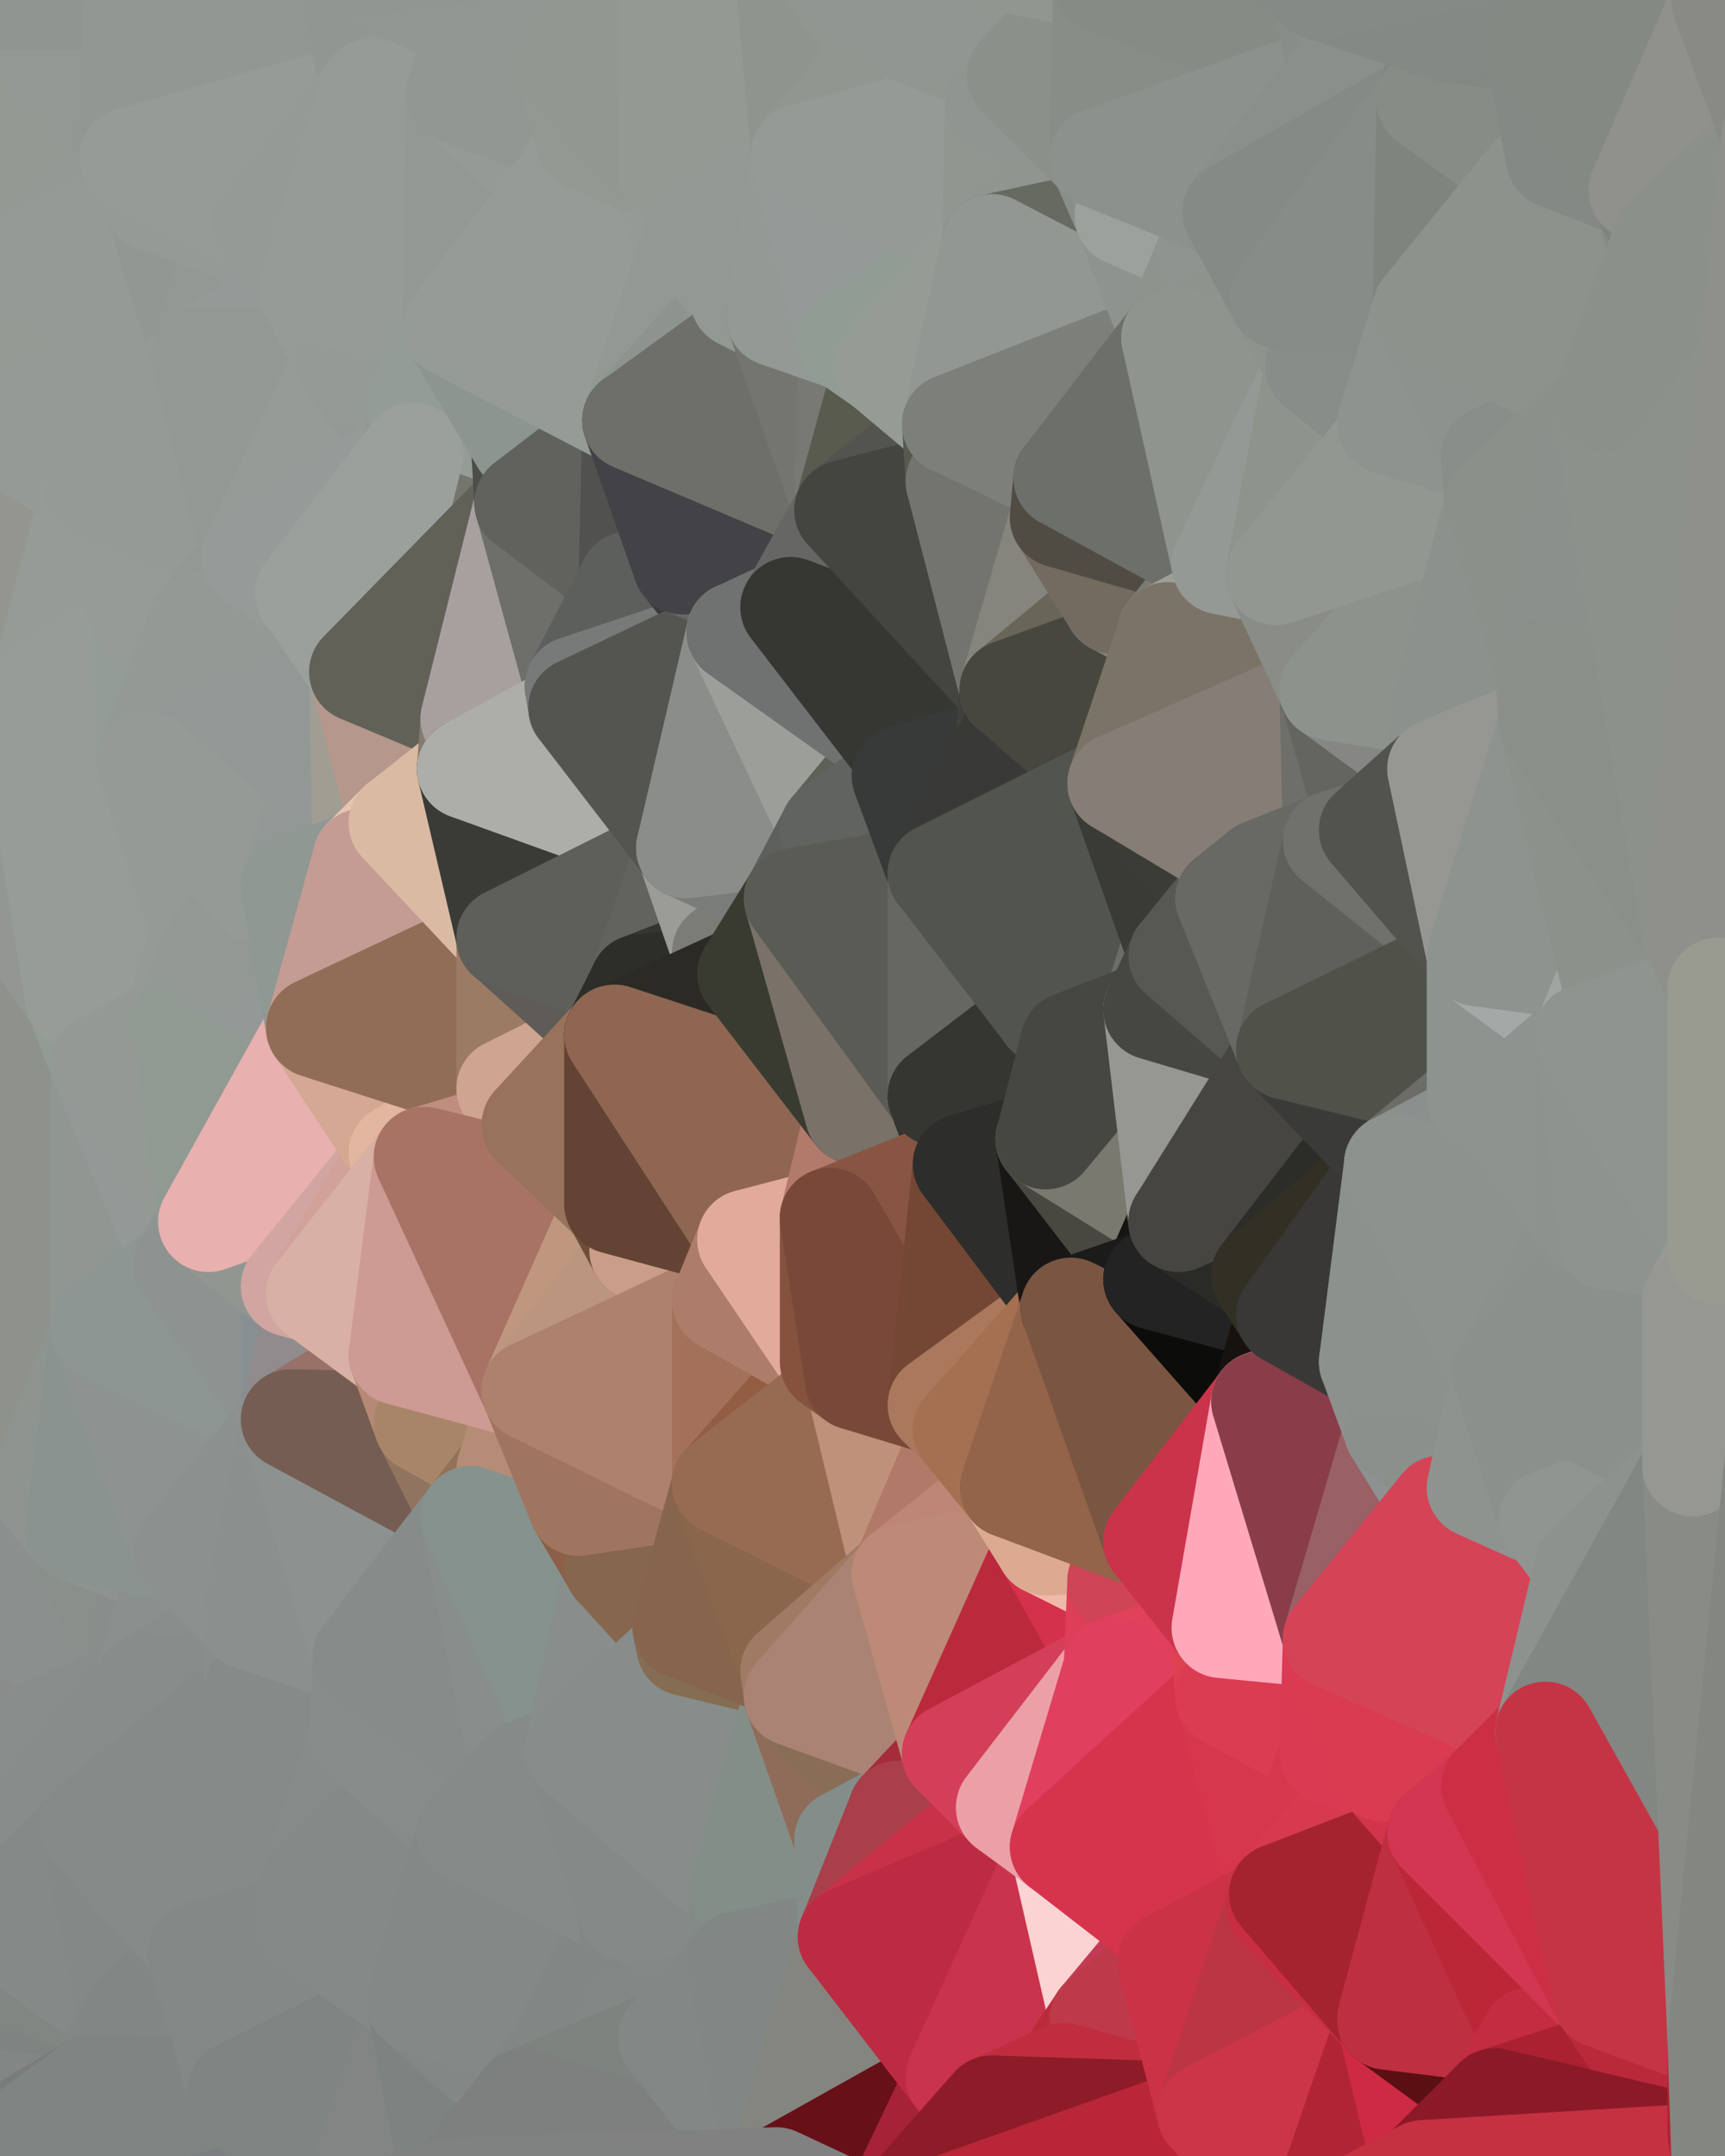 <?xml version="1.0" standalone="yes"?>
<svg width="480" height="600" xmlns="http://www.w3.org/2000/svg" version="1.1" ><polygon points="-34,148 -34,518 -18,222" fill="rgba(145, 148, 141, 1)" stroke="rgba(145, 148, 141, 1)" stroke-width="28" stroke-linejoin="round"/>
		<polygon points="-34,518 -18,444 -18,222" fill="rgba(141, 143, 142, 1)" stroke="rgba(141, 143, 142, 1)" stroke-width="28" stroke-linejoin="round"/>
		<polygon points="-19,204 -34,148 -18,222" fill="rgba(146, 149, 142, 1)" stroke="rgba(146, 149, 142, 1)" stroke-width="28" stroke-linejoin="round"/>
		<polygon points="-34,518 -19,500 -18,444" fill="rgba(135, 137, 136, 1)" stroke="rgba(135, 137, 136, 1)" stroke-width="28" stroke-linejoin="round"/>
		<polygon points="-4,118 -34,148 -3,130" fill="rgba(145, 148, 139, 1)" stroke="rgba(145, 148, 139, 1)" stroke-width="28" stroke-linejoin="round"/>
		<polygon points="0,536 -34,518 0,538" fill="rgba(132, 134, 129, 1)" stroke="rgba(132, 134, 129, 1)" stroke-width="28" stroke-linejoin="round"/>
		<polygon points="-34,518 0,540 0,538" fill="rgba(132, 134, 129, 1)" stroke="rgba(132, 134, 129, 1)" stroke-width="28" stroke-linejoin="round"/>
		<polygon points="-34,518 0,542 0,540" fill="rgba(132, 134, 129, 1)" stroke="rgba(132, 134, 129, 1)" stroke-width="28" stroke-linejoin="round"/>
		<polygon points="-34,518 0,544 0,542" fill="rgba(132, 134, 129, 1)" stroke="rgba(132, 134, 129, 1)" stroke-width="28" stroke-linejoin="round"/>
		<polygon points="-34,518 0,546 0,544" fill="rgba(132, 134, 129, 1)" stroke="rgba(132, 134, 129, 1)" stroke-width="28" stroke-linejoin="round"/>
		<polygon points="-34,518 0,548 0,546" fill="rgba(131, 133, 132, 1)" stroke="rgba(131, 133, 132, 1)" stroke-width="28" stroke-linejoin="round"/>
		<polygon points="-34,518 0,550 0,548" fill="rgba(130, 132, 131, 1)" stroke="rgba(130, 132, 131, 1)" stroke-width="28" stroke-linejoin="round"/>
		<polygon points="-34,518 0,552 0,550" fill="rgba(130, 132, 131, 1)" stroke="rgba(130, 132, 131, 1)" stroke-width="28" stroke-linejoin="round"/>
		<polygon points="-34,518 0,554 0,552" fill="rgba(130, 132, 131, 1)" stroke="rgba(130, 132, 131, 1)" stroke-width="28" stroke-linejoin="round"/>
		<polygon points="-34,518 0,556 0,554" fill="rgba(131, 133, 132, 1)" stroke="rgba(131, 133, 132, 1)" stroke-width="28" stroke-linejoin="round"/>
		<polygon points="-34,518 0,558 0,556" fill="rgba(131, 133, 132, 1)" stroke="rgba(131, 133, 132, 1)" stroke-width="28" stroke-linejoin="round"/>
		<polygon points="-34,518 -3,574 0,558" fill="rgba(129, 131, 130, 1)" stroke="rgba(129, 131, 130, 1)" stroke-width="28" stroke-linejoin="round"/>
		<polygon points="-3,574 0,560 0,558" fill="rgba(127, 129, 128, 1)" stroke="rgba(127, 129, 128, 1)" stroke-width="28" stroke-linejoin="round"/>
		<polygon points="-3,574 0,562 0,560" fill="rgba(126, 128, 127, 1)" stroke="rgba(126, 128, 127, 1)" stroke-width="28" stroke-linejoin="round"/>
		<polygon points="-3,574 0,564 0,562" fill="rgba(126, 128, 127, 1)" stroke="rgba(126, 128, 127, 1)" stroke-width="28" stroke-linejoin="round"/>
		<polygon points="-3,574 0,566 0,564" fill="rgba(125, 127, 126, 1)" stroke="rgba(125, 127, 126, 1)" stroke-width="28" stroke-linejoin="round"/>
		<polygon points="-3,574 0,596 0,594" fill="rgba(119, 124, 120, 1)" stroke="rgba(119, 124, 120, 1)" stroke-width="28" stroke-linejoin="round"/>
		<polygon points="0,592 -3,574 0,594" fill="rgba(118, 123, 119, 1)" stroke="rgba(118, 123, 119, 1)" stroke-width="28" stroke-linejoin="round"/>
		<polygon points="0,566 -3,574 0,568" fill="rgba(125, 127, 122, 1)" stroke="rgba(125, 127, 122, 1)" stroke-width="28" stroke-linejoin="round"/>
		<polygon points="-3,574 0,570 0,568" fill="rgba(126, 128, 123, 1)" stroke="rgba(126, 128, 123, 1)" stroke-width="28" stroke-linejoin="round"/>
		<polygon points="-3,574 0,599 0,598" fill="rgba(120, 125, 121, 1)" stroke="rgba(120, 125, 121, 1)" stroke-width="28" stroke-linejoin="round"/>
		<polygon points="0,596 -3,574 0,598" fill="rgba(120, 125, 121, 1)" stroke="rgba(120, 125, 121, 1)" stroke-width="28" stroke-linejoin="round"/>
		<polygon points="-3,574 0,572 0,570" fill="rgba(126, 128, 123, 1)" stroke="rgba(126, 128, 123, 1)" stroke-width="28" stroke-linejoin="round"/>
		<polygon points="-3,574 0,574 0,572" fill="rgba(125, 127, 122, 1)" stroke="rgba(125, 127, 122, 1)" stroke-width="28" stroke-linejoin="round"/>
		<polygon points="-3,574 0,576 0,574" fill="rgba(124, 126, 121, 1)" stroke="rgba(124, 126, 121, 1)" stroke-width="28" stroke-linejoin="round"/>
		<polygon points="0,590 -3,574 0,592" fill="rgba(118, 123, 119, 1)" stroke="rgba(118, 123, 119, 1)" stroke-width="28" stroke-linejoin="round"/>
		<polygon points="-3,574 0,578 0,576" fill="rgba(124, 126, 121, 1)" stroke="rgba(124, 126, 121, 1)" stroke-width="28" stroke-linejoin="round"/>
		<polygon points="-3,574 0,580 0,578" fill="rgba(122, 124, 121, 1)" stroke="rgba(122, 124, 121, 1)" stroke-width="28" stroke-linejoin="round"/>
		<polygon points="-3,574 -34,518 0,599" fill="rgba(127, 129, 128, 1)" stroke="rgba(127, 129, 128, 1)" stroke-width="28" stroke-linejoin="round"/>
		<polygon points="-3,574 0,582 0,580" fill="rgba(121, 123, 120, 1)" stroke="rgba(121, 123, 120, 1)" stroke-width="28" stroke-linejoin="round"/>
		<polygon points="-34,518 0,536 0,534" fill="rgba(132, 134, 129, 1)" stroke="rgba(132, 134, 129, 1)" stroke-width="28" stroke-linejoin="round"/>
		<polygon points="-3,574 0,584 0,582" fill="rgba(121, 123, 120, 1)" stroke="rgba(121, 123, 120, 1)" stroke-width="28" stroke-linejoin="round"/>
		<polygon points="0,588 -3,574 0,590" fill="rgba(120, 122, 119, 1)" stroke="rgba(120, 122, 119, 1)" stroke-width="28" stroke-linejoin="round"/>
		<polygon points="-3,574 0,586 0,584" fill="rgba(121, 123, 120, 1)" stroke="rgba(121, 123, 120, 1)" stroke-width="28" stroke-linejoin="round"/>
		<polygon points="-3,574 0,588 0,586" fill="rgba(120, 122, 119, 1)" stroke="rgba(120, 122, 119, 1)" stroke-width="28" stroke-linejoin="round"/>
		<polygon points="-18,444 -19,500 -4,488" fill="rgba(134, 136, 135, 1)" stroke="rgba(134, 136, 135, 1)" stroke-width="28" stroke-linejoin="round"/>
		<polygon points="-34,148 -4,118 6,74" fill="rgba(145, 146, 140, 1)" stroke="rgba(145, 146, 140, 1)" stroke-width="28" stroke-linejoin="round"/>
		<polygon points="0,0 -34,148 6,74" fill="rgba(144, 147, 140, 1)" stroke="rgba(144, 147, 140, 1)" stroke-width="28" stroke-linejoin="round"/>
		<polygon points="0,594 0,596 6,592" fill="rgba(119, 124, 120, 1)" stroke="rgba(119, 124, 120, 1)" stroke-width="28" stroke-linejoin="round"/>
		<polygon points="0,592 0,594 6,592" fill="rgba(119, 124, 120, 1)" stroke="rgba(119, 124, 120, 1)" stroke-width="28" stroke-linejoin="round"/>
		<polygon points="0,590 0,592 6,592" fill="rgba(120, 125, 121, 1)" stroke="rgba(120, 125, 121, 1)" stroke-width="28" stroke-linejoin="round"/>
		<polygon points="0,588 0,590 6,592" fill="rgba(120, 125, 121, 1)" stroke="rgba(120, 125, 121, 1)" stroke-width="28" stroke-linejoin="round"/>
		<polygon points="-19,500 -34,518 0,534" fill="rgba(133, 135, 134, 1)" stroke="rgba(133, 135, 134, 1)" stroke-width="28" stroke-linejoin="round"/>
		<polygon points="-4,488 -19,500 10,506" fill="rgba(136, 138, 137, 1)" stroke="rgba(136, 138, 137, 1)" stroke-width="28" stroke-linejoin="round"/>
		<polygon points="-19,204 -18,222 10,210" fill="rgba(147, 150, 143, 1)" stroke="rgba(147, 150, 143, 1)" stroke-width="28" stroke-linejoin="round"/>
		<polygon points="0,596 0,598 6,592" fill="rgba(119, 124, 120, 1)" stroke="rgba(119, 124, 120, 1)" stroke-width="28" stroke-linejoin="round"/>
		<polygon points="0,586 0,588 6,592" fill="rgba(119, 124, 120, 1)" stroke="rgba(119, 124, 120, 1)" stroke-width="28" stroke-linejoin="round"/>
		<polygon points="-19,204 10,210 11,192" fill="rgba(145, 148, 141, 1)" stroke="rgba(145, 148, 141, 1)" stroke-width="28" stroke-linejoin="round"/>
		<polygon points="-34,148 -19,204 11,192" fill="rgba(146, 149, 142, 1)" stroke="rgba(146, 149, 142, 1)" stroke-width="28" stroke-linejoin="round"/>
		<polygon points="-19,500 0,534 10,506" fill="rgba(133, 135, 134, 1)" stroke="rgba(133, 135, 134, 1)" stroke-width="28" stroke-linejoin="round"/>
		<polygon points="0,598 0,599 6,592" fill="rgba(118, 123, 119, 1)" stroke="rgba(118, 123, 119, 1)" stroke-width="28" stroke-linejoin="round"/>
		<polygon points="0,582 0,584 6,592" fill="rgba(118, 123, 119, 1)" stroke="rgba(118, 123, 119, 1)" stroke-width="28" stroke-linejoin="round"/>
		<polygon points="0,584 0,586 6,592" fill="rgba(119, 124, 120, 1)" stroke="rgba(119, 124, 120, 1)" stroke-width="28" stroke-linejoin="round"/>
		<polygon points="11,414 -18,444 21,426" fill="rgba(139, 141, 138, 1)" stroke="rgba(139, 141, 138, 1)" stroke-width="28" stroke-linejoin="round"/>
		<polygon points="-3,130 25,138 26,136" fill="rgba(149, 155, 151, 1)" stroke="rgba(149, 155, 151, 1)" stroke-width="28" stroke-linejoin="round"/>
		<polygon points="0,572 0,574 26,580" fill="rgba(127, 129, 128, 1)" stroke="rgba(127, 129, 128, 1)" stroke-width="28" stroke-linejoin="round"/>
		<polygon points="0,574 0,576 26,580" fill="rgba(128, 130, 129, 1)" stroke="rgba(128, 130, 129, 1)" stroke-width="28" stroke-linejoin="round"/>
		<polygon points="0,576 0,578 26,580" fill="rgba(128, 130, 129, 1)" stroke="rgba(128, 130, 129, 1)" stroke-width="28" stroke-linejoin="round"/>
		<polygon points="0,578 0,580 26,580" fill="rgba(127, 129, 128, 1)" stroke="rgba(127, 129, 128, 1)" stroke-width="28" stroke-linejoin="round"/>
		<polygon points="0,580 0,582 26,580" fill="rgba(127, 129, 128, 1)" stroke="rgba(127, 129, 128, 1)" stroke-width="28" stroke-linejoin="round"/>
		<polygon points="0,582 6,592 26,580" fill="rgba(123, 125, 124, 1)" stroke="rgba(123, 125, 124, 1)" stroke-width="28" stroke-linejoin="round"/>
		<polygon points="21,278 28,370 28,296" fill="rgba(147, 153, 149, 1)" stroke="rgba(147, 153, 149, 1)" stroke-width="28" stroke-linejoin="round"/>
		<polygon points="-18,444 11,414 28,370" fill="rgba(145, 147, 146, 1)" stroke="rgba(145, 147, 146, 1)" stroke-width="28" stroke-linejoin="round"/>
		<polygon points="21,278 -18,444 28,370" fill="rgba(145, 149, 148, 1)" stroke="rgba(145, 149, 148, 1)" stroke-width="28" stroke-linejoin="round"/>
		<polygon points="-4,118 -3,130 26,136" fill="rgba(149, 151, 148, 1)" stroke="rgba(149, 151, 148, 1)" stroke-width="28" stroke-linejoin="round"/>
		<polygon points="0,564 0,566 26,580" fill="rgba(128, 130, 129, 1)" stroke="rgba(128, 130, 129, 1)" stroke-width="28" stroke-linejoin="round"/>
		<polygon points="0,566 0,568 26,580" fill="rgba(127, 129, 128, 1)" stroke="rgba(127, 129, 128, 1)" stroke-width="28" stroke-linejoin="round"/>
		<polygon points="0,568 0,570 26,580" fill="rgba(127, 129, 128, 1)" stroke="rgba(127, 129, 128, 1)" stroke-width="28" stroke-linejoin="round"/>
		<polygon points="0,570 0,572 26,580" fill="rgba(127, 129, 128, 1)" stroke="rgba(127, 129, 128, 1)" stroke-width="28" stroke-linejoin="round"/>
		<polygon points="-3,130 11,192 25,138" fill="rgba(147, 152, 148, 1)" stroke="rgba(147, 152, 148, 1)" stroke-width="28" stroke-linejoin="round"/>
		<polygon points="10,506 0,534 25,508" fill="rgba(133, 137, 136, 1)" stroke="rgba(133, 137, 136, 1)" stroke-width="28" stroke-linejoin="round"/>
		<polygon points="-18,222 -18,444 21,278" fill="rgba(143, 146, 139, 1)" stroke="rgba(143, 146, 139, 1)" stroke-width="28" stroke-linejoin="round"/>
		<polygon points="-3,130 -34,148 11,192" fill="rgba(148, 149, 143, 1)" stroke="rgba(148, 149, 143, 1)" stroke-width="28" stroke-linejoin="round"/>
		<polygon points="0,556 0,558 36,562" fill="rgba(127, 131, 130, 1)" stroke="rgba(127, 131, 130, 1)" stroke-width="28" stroke-linejoin="round"/>
		<polygon points="0,558 0,560 36,562" fill="rgba(127, 131, 130, 1)" stroke="rgba(127, 131, 130, 1)" stroke-width="28" stroke-linejoin="round"/>
		<polygon points="0,560 0,562 36,562" fill="rgba(125, 129, 128, 1)" stroke="rgba(125, 129, 128, 1)" stroke-width="28" stroke-linejoin="round"/>
		<polygon points="0,562 0,564 36,562" fill="rgba(125, 129, 128, 1)" stroke="rgba(125, 129, 128, 1)" stroke-width="28" stroke-linejoin="round"/>
		<polygon points="0,564 26,580 36,562" fill="rgba(130, 134, 133, 1)" stroke="rgba(130, 134, 133, 1)" stroke-width="28" stroke-linejoin="round"/>
		<polygon points="0,0 6,74 36,44" fill="rgba(146, 153, 145, 1)" stroke="rgba(146, 153, 145, 1)" stroke-width="28" stroke-linejoin="round"/>
		<polygon points="0,550 0,552 36,562" fill="rgba(128, 132, 131, 1)" stroke="rgba(128, 132, 131, 1)" stroke-width="28" stroke-linejoin="round"/>
		<polygon points="0,552 0,554 36,562" fill="rgba(128, 132, 131, 1)" stroke="rgba(128, 132, 131, 1)" stroke-width="28" stroke-linejoin="round"/>
		<polygon points="0,554 0,556 36,562" fill="rgba(127, 131, 130, 1)" stroke="rgba(127, 131, 130, 1)" stroke-width="28" stroke-linejoin="round"/>
		<polygon points="0,548 0,550 36,562" fill="rgba(128, 132, 131, 1)" stroke="rgba(128, 132, 131, 1)" stroke-width="28" stroke-linejoin="round"/>
		<polygon points="-18,444 -4,488 40,469" fill="rgba(138, 139, 141, 1)" stroke="rgba(138, 139, 141, 1)" stroke-width="28" stroke-linejoin="round"/>
		<polygon points="21,426 -18,444 40,469" fill="rgba(139, 143, 142, 1)" stroke="rgba(139, 143, 142, 1)" stroke-width="28" stroke-linejoin="round"/>
		<polygon points="25,138 11,192 40,173" fill="rgba(149, 155, 151, 1)" stroke="rgba(149, 155, 151, 1)" stroke-width="28" stroke-linejoin="round"/>
		<polygon points="0,546 0,548 36,562" fill="rgba(129, 134, 130, 1)" stroke="rgba(129, 134, 130, 1)" stroke-width="28" stroke-linejoin="round"/>
		<polygon points="36,44 6,74 43,56" fill="rgba(147, 153, 149, 1)" stroke="rgba(147, 153, 149, 1)" stroke-width="28" stroke-linejoin="round"/>
		<polygon points="11,192 10,210 41,212" fill="rgba(149, 155, 151, 1)" stroke="rgba(149, 155, 151, 1)" stroke-width="28" stroke-linejoin="round"/>
		<polygon points="21,426 40,469 41,434" fill="rgba(137, 143, 139, 1)" stroke="rgba(137, 143, 139, 1)" stroke-width="28" stroke-linejoin="round"/>
		<polygon points="-4,488 10,506 40,469" fill="rgba(137, 141, 140, 1)" stroke="rgba(137, 141, 140, 1)" stroke-width="28" stroke-linejoin="round"/>
		<polygon points="10,506 25,508 40,469" fill="rgba(135, 141, 139, 1)" stroke="rgba(135, 141, 139, 1)" stroke-width="28" stroke-linejoin="round"/>
		<polygon points="0,0 36,44 37,0" fill="rgba(146, 152, 148, 1)" stroke="rgba(146, 152, 148, 1)" stroke-width="28" stroke-linejoin="round"/>
		<polygon points="0,544 0,546 36,562" fill="rgba(129, 134, 130, 1)" stroke="rgba(129, 134, 130, 1)" stroke-width="28" stroke-linejoin="round"/>
		<polygon points="0,538 0,540 36,562" fill="rgba(129, 134, 130, 1)" stroke="rgba(129, 134, 130, 1)" stroke-width="28" stroke-linejoin="round"/>
		<polygon points="0,540 0,542 36,562" fill="rgba(129, 134, 130, 1)" stroke="rgba(129, 134, 130, 1)" stroke-width="28" stroke-linejoin="round"/>
		<polygon points="0,542 0,544 36,562" fill="rgba(129, 134, 130, 1)" stroke="rgba(129, 134, 130, 1)" stroke-width="28" stroke-linejoin="round"/>
		<polygon points="10,210 -18,222 21,278" fill="rgba(148, 150, 147, 1)" stroke="rgba(148, 150, 147, 1)" stroke-width="28" stroke-linejoin="round"/>
		<polygon points="21,278 28,296 51,284" fill="rgba(146, 155, 150, 1)" stroke="rgba(146, 155, 150, 1)" stroke-width="28" stroke-linejoin="round"/>
		<polygon points="40,173 11,192 41,212" fill="rgba(150, 156, 152, 1)" stroke="rgba(150, 156, 152, 1)" stroke-width="28" stroke-linejoin="round"/>
		<polygon points="0,536 0,538 36,562" fill="rgba(129, 134, 130, 1)" stroke="rgba(129, 134, 130, 1)" stroke-width="28" stroke-linejoin="round"/>
		<polygon points="0,534 0,536 25,508" fill="rgba(133, 137, 136, 1)" stroke="rgba(133, 137, 136, 1)" stroke-width="28" stroke-linejoin="round"/>
		<polygon points="25,508 0,536 36,562" fill="rgba(132, 138, 136, 1)" stroke="rgba(132, 138, 136, 1)" stroke-width="28" stroke-linejoin="round"/>
		<polygon points="6,74 -4,118 56,99" fill="rgba(148, 155, 148, 1)" stroke="rgba(148, 155, 148, 1)" stroke-width="28" stroke-linejoin="round"/>
		<polygon points="-4,118 26,136 56,99" fill="rgba(148, 154, 150, 1)" stroke="rgba(148, 154, 150, 1)" stroke-width="28" stroke-linejoin="round"/>
		<polygon points="25,508 36,562 55,544" fill="rgba(131, 137, 135, 1)" stroke="rgba(131, 137, 135, 1)" stroke-width="28" stroke-linejoin="round"/>
		<polygon points="28,296 28,370 51,352" fill="rgba(144, 150, 146, 1)" stroke="rgba(144, 150, 146, 1)" stroke-width="28" stroke-linejoin="round"/>
		<polygon points="28,296 51,352 58,340" fill="rgba(147, 153, 151, 1)" stroke="rgba(147, 153, 151, 1)" stroke-width="28" stroke-linejoin="round"/>
		<polygon points="41,212 21,278 58,266" fill="rgba(147, 153, 149, 1)" stroke="rgba(147, 153, 149, 1)" stroke-width="28" stroke-linejoin="round"/>
		<polygon points="21,278 51,284 58,266" fill="rgba(148, 154, 150, 1)" stroke="rgba(148, 154, 150, 1)" stroke-width="28" stroke-linejoin="round"/>
		<polygon points="43,56 6,74 56,99" fill="rgba(148, 154, 150, 1)" stroke="rgba(148, 154, 150, 1)" stroke-width="28" stroke-linejoin="round"/>
		<polygon points="25,508 55,544 56,543" fill="rgba(132, 138, 136, 1)" stroke="rgba(132, 138, 136, 1)" stroke-width="28" stroke-linejoin="round"/>
		<polygon points="10,210 21,278 41,212" fill="rgba(150, 156, 152, 1)" stroke="rgba(150, 156, 152, 1)" stroke-width="28" stroke-linejoin="round"/>
		<polygon points="36,562 26,580 66,582" fill="rgba(130, 136, 134, 1)" stroke="rgba(130, 136, 134, 1)" stroke-width="28" stroke-linejoin="round"/>
		<polygon points="40,173 41,212 55,174" fill="rgba(147, 156, 151, 1)" stroke="rgba(147, 156, 151, 1)" stroke-width="28" stroke-linejoin="round"/>
		<polygon points="41,434 40,469 51,432" fill="rgba(136, 142, 140, 1)" stroke="rgba(136, 142, 140, 1)" stroke-width="28" stroke-linejoin="round"/>
		<polygon points="21,426 41,434 51,432" fill="rgba(141, 147, 145, 1)" stroke="rgba(141, 147, 145, 1)" stroke-width="28" stroke-linejoin="round"/>
		<polygon points="51,432 40,469 70,451" fill="rgba(138, 144, 142, 1)" stroke="rgba(138, 144, 142, 1)" stroke-width="28" stroke-linejoin="round"/>
		<polygon points="40,173 55,174 70,155" fill="rgba(149, 155, 151, 1)" stroke="rgba(149, 155, 151, 1)" stroke-width="28" stroke-linejoin="round"/>
		<polygon points="25,138 40,173 70,155" fill="rgba(149, 155, 151, 1)" stroke="rgba(149, 155, 151, 1)" stroke-width="28" stroke-linejoin="round"/>
		<polygon points="43,56 56,99 66,64" fill="rgba(145, 151, 147, 1)" stroke="rgba(145, 151, 147, 1)" stroke-width="28" stroke-linejoin="round"/>
		<polygon points="41,212 58,266 71,248" fill="rgba(148, 154, 150, 1)" stroke="rgba(148, 154, 150, 1)" stroke-width="28" stroke-linejoin="round"/>
		<polygon points="26,136 25,138 70,155" fill="rgba(149, 155, 151, 1)" stroke="rgba(149, 155, 151, 1)" stroke-width="28" stroke-linejoin="round"/>
		<polygon points="0,0 37,0 67,-29" fill="rgba(143, 149, 145, 1)" stroke="rgba(143, 149, 145, 1)" stroke-width="28" stroke-linejoin="round"/>
		<polygon points="11,414 21,426 28,370" fill="rgba(142, 148, 144, 1)" stroke="rgba(142, 148, 144, 1)" stroke-width="28" stroke-linejoin="round"/>
		<polygon points="70,451 40,469 71,470" fill="rgba(136, 142, 140, 1)" stroke="rgba(136, 142, 140, 1)" stroke-width="28" stroke-linejoin="round"/>
		<polygon points="55,544 36,562 66,582" fill="rgba(129, 135, 133, 1)" stroke="rgba(129, 135, 133, 1)" stroke-width="28" stroke-linejoin="round"/>
		<polygon points="51,284 28,296 58,340" fill="rgba(147, 153, 149, 1)" stroke="rgba(147, 153, 149, 1)" stroke-width="28" stroke-linejoin="round"/>
		<polygon points="28,370 21,426 51,432" fill="rgba(138, 147, 144, 1)" stroke="rgba(138, 147, 144, 1)" stroke-width="28" stroke-linejoin="round"/>
		<polygon points="58,340 51,352 81,358" fill="rgba(143, 149, 147, 1)" stroke="rgba(143, 149, 147, 1)" stroke-width="28" stroke-linejoin="round"/>
		<polygon points="28,370 51,432 81,395" fill="rgba(141, 147, 145, 1)" stroke="rgba(141, 147, 145, 1)" stroke-width="28" stroke-linejoin="round"/>
		<polygon points="51,352 28,370 81,395" fill="rgba(141, 150, 147, 1)" stroke="rgba(141, 150, 147, 1)" stroke-width="28" stroke-linejoin="round"/>
		<polygon points="56,99 26,136 70,155" fill="rgba(148, 154, 150, 1)" stroke="rgba(148, 154, 150, 1)" stroke-width="28" stroke-linejoin="round"/>
		<polygon points="66,64 56,99 86,81" fill="rgba(146, 152, 148, 1)" stroke="rgba(146, 152, 148, 1)" stroke-width="28" stroke-linejoin="round"/>
		<polygon points="73,62 66,64 86,81" fill="rgba(148, 154, 150, 1)" stroke="rgba(148, 154, 150, 1)" stroke-width="28" stroke-linejoin="round"/>
		<polygon points="56,543 85,535 86,525" fill="rgba(129, 135, 133, 1)" stroke="rgba(129, 135, 133, 1)" stroke-width="28" stroke-linejoin="round"/>
		<polygon points="70,155 55,174 85,165" fill="rgba(146, 152, 148, 1)" stroke="rgba(146, 152, 148, 1)" stroke-width="28" stroke-linejoin="round"/>
		<polygon points="40,469 25,508 71,470" fill="rgba(135, 141, 139, 1)" stroke="rgba(135, 141, 139, 1)" stroke-width="28" stroke-linejoin="round"/>
		<polygon points="58,266 51,284 88,286" fill="rgba(147, 153, 149, 1)" stroke="rgba(147, 153, 149, 1)" stroke-width="28" stroke-linejoin="round"/>
		<polygon points="25,508 56,543 86,525" fill="rgba(133, 139, 137, 1)" stroke="rgba(133, 139, 137, 1)" stroke-width="28" stroke-linejoin="round"/>
		<polygon points="71,470 25,508 86,525" fill="rgba(133, 139, 137, 1)" stroke="rgba(133, 139, 137, 1)" stroke-width="28" stroke-linejoin="round"/>
		<polygon points="51,352 81,395 81,358" fill="rgba(141, 147, 145, 1)" stroke="rgba(141, 147, 145, 1)" stroke-width="28" stroke-linejoin="round"/>
		<polygon points="36,44 43,56 73,62" fill="rgba(148, 154, 150, 1)" stroke="rgba(148, 154, 150, 1)" stroke-width="28" stroke-linejoin="round"/>
		<polygon points="43,56 66,64 73,62" fill="rgba(148, 154, 150, 1)" stroke="rgba(148, 154, 150, 1)" stroke-width="28" stroke-linejoin="round"/>
		<polygon points="56,543 55,544 66,582" fill="rgba(130, 136, 134, 1)" stroke="rgba(130, 136, 134, 1)" stroke-width="28" stroke-linejoin="round"/>
		<polygon points="6,592 0,599 26,580" fill="rgba(122, 124, 123, 1)" stroke="rgba(122, 124, 123, 1)" stroke-width="28" stroke-linejoin="round"/>
		<polygon points="86,81 56,99 96,100" fill="rgba(148, 154, 152, 1)" stroke="rgba(148, 154, 152, 1)" stroke-width="28" stroke-linejoin="round"/>
		<polygon points="67,-29 37,0 97,-9" fill="rgba(145, 151, 147, 1)" stroke="rgba(145, 151, 147, 1)" stroke-width="28" stroke-linejoin="round"/>
		<polygon points="66,582 0,599 96,618" fill="rgba(125, 126, 130, 1)" stroke="rgba(125, 126, 130, 1)" stroke-width="28" stroke-linejoin="round"/>
		<polygon points="51,284 58,340 88,286" fill="rgba(144, 154, 146, 1)" stroke="rgba(144, 154, 146, 1)" stroke-width="28" stroke-linejoin="round"/>
		<polygon points="81,247 58,266 88,286" fill="rgba(147, 153, 151, 1)" stroke="rgba(147, 153, 151, 1)" stroke-width="28" stroke-linejoin="round"/>
		<polygon points="81,358 81,395 88,360" fill="rgba(135, 143, 146, 1)" stroke="rgba(135, 143, 146, 1)" stroke-width="28" stroke-linejoin="round"/>
		<polygon points="71,248 58,266 81,247" fill="rgba(146, 152, 148, 1)" stroke="rgba(146, 152, 148, 1)" stroke-width="28" stroke-linejoin="round"/>
		<polygon points="26,580 0,599 66,582" fill="rgba(127, 133, 131, 1)" stroke="rgba(127, 133, 131, 1)" stroke-width="28" stroke-linejoin="round"/>
		<polygon points="85,165 55,174 100,187" fill="rgba(148, 154, 150, 1)" stroke="rgba(148, 154, 150, 1)" stroke-width="28" stroke-linejoin="round"/>
		<polygon points="70,451 71,470 101,461" fill="rgba(136, 142, 140, 1)" stroke="rgba(136, 142, 140, 1)" stroke-width="28" stroke-linejoin="round"/>
		<polygon points="56,543 66,582 85,535" fill="rgba(131, 137, 135, 1)" stroke="rgba(131, 137, 135, 1)" stroke-width="28" stroke-linejoin="round"/>
		<polygon points="97,-9 37,0 103,25" fill="rgba(145, 151, 147, 1)" stroke="rgba(145, 151, 147, 1)" stroke-width="28" stroke-linejoin="round"/>
		<polygon points="37,0 36,44 103,25" fill="rgba(145, 151, 147, 1)" stroke="rgba(145, 151, 147, 1)" stroke-width="28" stroke-linejoin="round"/>
		<polygon points="36,44 73,62 103,25" fill="rgba(149, 155, 151, 1)" stroke="rgba(149, 155, 151, 1)" stroke-width="28" stroke-linejoin="round"/>
		<polygon points="71,470 100,483 101,461" fill="rgba(136, 142, 140, 1)" stroke="rgba(136, 142, 140, 1)" stroke-width="28" stroke-linejoin="round"/>
		<polygon points="71,470 86,525 100,483" fill="rgba(134, 138, 137, 1)" stroke="rgba(134, 138, 137, 1)" stroke-width="28" stroke-linejoin="round"/>
		<polygon points="55,174 41,212 100,187" fill="rgba(147, 153, 149, 1)" stroke="rgba(147, 153, 149, 1)" stroke-width="28" stroke-linejoin="round"/>
		<polygon points="41,212 81,247 100,187" fill="rgba(146, 152, 150, 1)" stroke="rgba(146, 152, 150, 1)" stroke-width="28" stroke-linejoin="round"/>
		<polygon points="56,99 70,155 96,100" fill="rgba(146, 152, 148, 1)" stroke="rgba(146, 152, 148, 1)" stroke-width="28" stroke-linejoin="round"/>
		<polygon points="41,212 71,248 81,247" fill="rgba(148, 154, 150, 1)" stroke="rgba(148, 154, 150, 1)" stroke-width="28" stroke-linejoin="round"/>
		<polygon points="51,432 70,451 81,395" fill="rgba(139, 145, 143, 1)" stroke="rgba(139, 145, 143, 1)" stroke-width="28" stroke-linejoin="round"/>
		<polygon points="88,360 81,395 111,377" fill="rgba(144, 140, 141, 1)" stroke="rgba(144, 140, 141, 1)" stroke-width="28" stroke-linejoin="round"/>
		<polygon points="58,340 81,358 111,321" fill="rgba(145, 150, 144, 1)" stroke="rgba(145, 150, 144, 1)" stroke-width="28" stroke-linejoin="round"/>
		<polygon points="88,286 58,340 111,321" fill="rgba(232, 176, 175, 1)" stroke="rgba(232, 176, 175, 1)" stroke-width="28" stroke-linejoin="round"/>
		<polygon points="100,187 81,247 101,239" fill="rgba(146, 152, 150, 1)" stroke="rgba(146, 152, 150, 1)" stroke-width="28" stroke-linejoin="round"/>
		<polygon points="96,100 70,155 115,126" fill="rgba(149, 155, 151, 1)" stroke="rgba(149, 155, 151, 1)" stroke-width="28" stroke-linejoin="round"/>
		<polygon points="100,187 101,239 111,229" fill="rgba(160, 158, 146, 1)" stroke="rgba(160, 158, 146, 1)" stroke-width="28" stroke-linejoin="round"/>
		<polygon points="81,358 88,360 111,321" fill="rgba(209, 165, 162, 1)" stroke="rgba(209, 165, 162, 1)" stroke-width="28" stroke-linejoin="round"/>
		<polygon points="96,100 115,126 116,113" fill="rgba(147, 153, 149, 1)" stroke="rgba(147, 153, 149, 1)" stroke-width="28" stroke-linejoin="round"/>
		<polygon points="85,535 66,582 116,557" fill="rgba(131, 137, 135, 1)" stroke="rgba(131, 137, 135, 1)" stroke-width="28" stroke-linejoin="round"/>
		<polygon points="100,483 86,525 115,496" fill="rgba(134, 140, 138, 1)" stroke="rgba(134, 140, 138, 1)" stroke-width="28" stroke-linejoin="round"/>
		<polygon points="111,377 81,395 118,396" fill="rgba(153, 113, 105, 1)" stroke="rgba(153, 113, 105, 1)" stroke-width="28" stroke-linejoin="round"/>
		<polygon points="70,155 85,165 115,126" fill="rgba(149, 155, 153, 1)" stroke="rgba(149, 155, 153, 1)" stroke-width="28" stroke-linejoin="round"/>
		<polygon points="81,247 88,286 101,239" fill="rgba(143, 152, 147, 1)" stroke="rgba(143, 152, 147, 1)" stroke-width="28" stroke-linejoin="round"/>
		<polygon points="86,81 96,100 126,91" fill="rgba(149, 155, 151, 1)" stroke="rgba(149, 155, 151, 1)" stroke-width="28" stroke-linejoin="round"/>
		<polygon points="96,100 116,113 126,91" fill="rgba(148, 154, 150, 1)" stroke="rgba(148, 154, 150, 1)" stroke-width="28" stroke-linejoin="round"/>
		<polygon points="81,395 70,451 101,461" fill="rgba(138, 144, 142, 1)" stroke="rgba(138, 144, 142, 1)" stroke-width="28" stroke-linejoin="round"/>
		<polygon points="100,187 130,214 131,200" fill="rgba(137, 111, 98, 1)" stroke="rgba(137, 111, 98, 1)" stroke-width="28" stroke-linejoin="round"/>
		<polygon points="81,395 101,461 131,422" fill="rgba(140, 146, 144, 1)" stroke="rgba(140, 146, 144, 1)" stroke-width="28" stroke-linejoin="round"/>
		<polygon points="118,396 81,395 131,422" fill="rgba(117, 93, 83, 1)" stroke="rgba(117, 93, 83, 1)" stroke-width="28" stroke-linejoin="round"/>
		<polygon points="115,496 86,525 130,510" fill="rgba(133, 137, 136, 1)" stroke="rgba(133, 137, 136, 1)" stroke-width="28" stroke-linejoin="round"/>
		<polygon points="100,187 111,229 130,214" fill="rgba(181, 151, 140, 1)" stroke="rgba(181, 151, 140, 1)" stroke-width="28" stroke-linejoin="round"/>
		<polygon points="66,582 96,618 116,557" fill="rgba(127, 133, 131, 1)" stroke="rgba(127, 133, 131, 1)" stroke-width="28" stroke-linejoin="round"/>
		<polygon points="97,-9 103,25 133,7" fill="rgba(144, 150, 146, 1)" stroke="rgba(144, 150, 146, 1)" stroke-width="28" stroke-linejoin="round"/>
		<polygon points="103,25 127,26 133,7" fill="rgba(146, 152, 148, 1)" stroke="rgba(146, 152, 148, 1)" stroke-width="28" stroke-linejoin="round"/>
		<polygon points="86,525 116,557 130,510" fill="rgba(133, 137, 136, 1)" stroke="rgba(133, 137, 136, 1)" stroke-width="28" stroke-linejoin="round"/>
		<polygon points="116,557 96,618 126,609" fill="rgba(131, 133, 132, 1)" stroke="rgba(131, 133, 132, 1)" stroke-width="28" stroke-linejoin="round"/>
		<polygon points="111,321 88,360 118,322" fill="rgba(209, 162, 152, 1)" stroke="rgba(209, 162, 152, 1)" stroke-width="28" stroke-linejoin="round"/>
		<polygon points="86,525 85,535 116,557" fill="rgba(132, 138, 136, 1)" stroke="rgba(132, 138, 136, 1)" stroke-width="28" stroke-linejoin="round"/>
		<polygon points="73,62 86,81 103,25" fill="rgba(148, 154, 150, 1)" stroke="rgba(148, 154, 150, 1)" stroke-width="28" stroke-linejoin="round"/>
		<polygon points="111,229 101,239 141,261" fill="rgba(232, 197, 175, 1)" stroke="rgba(232, 197, 175, 1)" stroke-width="28" stroke-linejoin="round"/>
		<polygon points="101,239 88,286 141,261" fill="rgba(196, 156, 148, 1)" stroke="rgba(196, 156, 148, 1)" stroke-width="28" stroke-linejoin="round"/>
		<polygon points="88,286 111,321 141,303" fill="rgba(213, 168, 147, 1)" stroke="rgba(213, 168, 147, 1)" stroke-width="28" stroke-linejoin="round"/>
		<polygon points="111,321 118,322 141,303" fill="rgba(227, 182, 159, 1)" stroke="rgba(227, 182, 159, 1)" stroke-width="28" stroke-linejoin="round"/>
		<polygon points="118,396 131,422 141,409" fill="rgba(144, 116, 95, 1)" stroke="rgba(144, 116, 95, 1)" stroke-width="28" stroke-linejoin="round"/>
		<polygon points="88,360 111,377 118,322" fill="rgba(216, 176, 164, 1)" stroke="rgba(216, 176, 164, 1)" stroke-width="28" stroke-linejoin="round"/>
		<polygon points="116,113 115,126 145,123" fill="rgba(147, 152, 148, 1)" stroke="rgba(147, 152, 148, 1)" stroke-width="28" stroke-linejoin="round"/>
		<polygon points="115,496 130,510 145,493" fill="rgba(134, 140, 138, 1)" stroke="rgba(134, 140, 138, 1)" stroke-width="28" stroke-linejoin="round"/>
		<polygon points="101,461 100,483 115,496" fill="rgba(135, 141, 139, 1)" stroke="rgba(135, 141, 139, 1)" stroke-width="28" stroke-linejoin="round"/>
		<polygon points="145,123 115,126 146,140" fill="rgba(117, 122, 118, 1)" stroke="rgba(117, 122, 118, 1)" stroke-width="28" stroke-linejoin="round"/>
		<polygon points="116,557 126,609 146,584" fill="rgba(125, 131, 129, 1)" stroke="rgba(125, 131, 129, 1)" stroke-width="28" stroke-linejoin="round"/>
		<polygon points="103,25 86,81 126,91" fill="rgba(149, 155, 151, 1)" stroke="rgba(149, 155, 151, 1)" stroke-width="28" stroke-linejoin="round"/>
		<polygon points="111,377 118,396 148,387" fill="rgba(182, 137, 118, 1)" stroke="rgba(182, 137, 118, 1)" stroke-width="28" stroke-linejoin="round"/>
		<polygon points="118,396 141,409 148,387" fill="rgba(168, 133, 105, 1)" stroke="rgba(168, 133, 105, 1)" stroke-width="28" stroke-linejoin="round"/>
		<polygon points="141,303 118,322 148,313" fill="rgba(217, 172, 153, 1)" stroke="rgba(217, 172, 153, 1)" stroke-width="28" stroke-linejoin="round"/>
		<polygon points="115,126 100,187 146,140" fill="rgba(116, 117, 109, 1)" stroke="rgba(116, 117, 109, 1)" stroke-width="28" stroke-linejoin="round"/>
		<polygon points="126,91 116,113 145,123" fill="rgba(147, 156, 151, 1)" stroke="rgba(147, 156, 151, 1)" stroke-width="28" stroke-linejoin="round"/>
		<polygon points="101,461 115,496 145,493" fill="rgba(135, 141, 139, 1)" stroke="rgba(135, 141, 139, 1)" stroke-width="28" stroke-linejoin="round"/>
		<polygon points="88,286 141,303 141,261" fill="rgba(145, 109, 87, 1)" stroke="rgba(145, 109, 87, 1)" stroke-width="28" stroke-linejoin="round"/>
		<polygon points="103,25 126,91 127,26" fill="rgba(149, 155, 151, 1)" stroke="rgba(149, 155, 151, 1)" stroke-width="28" stroke-linejoin="round"/>
		<polygon points="85,165 100,187 115,126" fill="rgba(155, 160, 156, 1)" stroke="rgba(155, 160, 156, 1)" stroke-width="28" stroke-linejoin="round"/>
		<polygon points="127,26 126,91 156,52" fill="rgba(146, 152, 148, 1)" stroke="rgba(146, 152, 148, 1)" stroke-width="28" stroke-linejoin="round"/>
		<polygon points="116,557 146,584 156,570" fill="rgba(130, 136, 134, 1)" stroke="rgba(130, 136, 134, 1)" stroke-width="28" stroke-linejoin="round"/>
		<polygon points="133,7 127,26 157,17" fill="rgba(145, 151, 147, 1)" stroke="rgba(145, 151, 147, 1)" stroke-width="28" stroke-linejoin="round"/>
		<polygon points="100,187 131,200 146,140" fill="rgba(97, 97, 87, 1)" stroke="rgba(97, 97, 87, 1)" stroke-width="28" stroke-linejoin="round"/>
		<polygon points="130,214 111,229 141,261" fill="rgba(218, 186, 163, 1)" stroke="rgba(218, 186, 163, 1)" stroke-width="28" stroke-linejoin="round"/>
		<polygon points="160,191 131,200 161,197" fill="rgba(102, 102, 94, 1)" stroke="rgba(102, 102, 94, 1)" stroke-width="28" stroke-linejoin="round"/>
		<polygon points="141,409 131,422 161,419" fill="rgba(145, 113, 88, 1)" stroke="rgba(145, 113, 88, 1)" stroke-width="28" stroke-linejoin="round"/>
		<polygon points="127,26 156,52 163,39" fill="rgba(148, 154, 150, 1)" stroke="rgba(148, 154, 150, 1)" stroke-width="28" stroke-linejoin="round"/>
		<polygon points="157,17 127,26 163,39" fill="rgba(145, 151, 147, 1)" stroke="rgba(145, 151, 147, 1)" stroke-width="28" stroke-linejoin="round"/>
		<polygon points="131,200 130,214 161,197" fill="rgba(131, 123, 110, 1)" stroke="rgba(131, 123, 110, 1)" stroke-width="28" stroke-linejoin="round"/>
		<polygon points="146,140 131,200 160,191" fill="rgba(168, 160, 158, 1)" stroke="rgba(168, 160, 158, 1)" stroke-width="28" stroke-linejoin="round"/>
		<polygon points="161,419 131,422 171,436" fill="rgba(134, 98, 72, 1)" stroke="rgba(134, 98, 72, 1)" stroke-width="28" stroke-linejoin="round"/>
		<polygon points="148,313 118,322 171,335" fill="rgba(191, 142, 128, 1)" stroke="rgba(191, 142, 128, 1)" stroke-width="28" stroke-linejoin="round"/>
		<polygon points="141,261 141,303 171,288" fill="rgba(155, 123, 100, 1)" stroke="rgba(155, 123, 100, 1)" stroke-width="28" stroke-linejoin="round"/>
		<polygon points="141,303 148,313 171,288" fill="rgba(207, 164, 145, 1)" stroke="rgba(207, 164, 145, 1)" stroke-width="28" stroke-linejoin="round"/>
		<polygon points="148,387 141,409 161,419" fill="rgba(181, 140, 118, 1)" stroke="rgba(181, 140, 118, 1)" stroke-width="28" stroke-linejoin="round"/>
		<polygon points="118,322 111,377 148,387" fill="rgba(205, 155, 148, 1)" stroke="rgba(205, 155, 148, 1)" stroke-width="28" stroke-linejoin="round"/>
		<polygon points="131,422 101,461 145,493" fill="rgba(134, 140, 138, 1)" stroke="rgba(134, 140, 138, 1)" stroke-width="28" stroke-linejoin="round"/>
		<polygon points="146,140 160,191 175,162" fill="rgba(110, 111, 106, 1)" stroke="rgba(110, 111, 106, 1)" stroke-width="28" stroke-linejoin="round"/>
		<polygon points="130,510 116,557 175,532" fill="rgba(131, 137, 135, 1)" stroke="rgba(131, 137, 135, 1)" stroke-width="28" stroke-linejoin="round"/>
		<polygon points="118,322 148,387 171,335" fill="rgba(168, 115, 101, 1)" stroke="rgba(168, 115, 101, 1)" stroke-width="28" stroke-linejoin="round"/>
		<polygon points="131,422 145,493 160,487" fill="rgba(136, 142, 140, 1)" stroke="rgba(136, 142, 140, 1)" stroke-width="28" stroke-linejoin="round"/>
		<polygon points="116,557 156,570 175,532" fill="rgba(131, 137, 135, 1)" stroke="rgba(131, 137, 135, 1)" stroke-width="28" stroke-linejoin="round"/>
		<polygon points="131,422 160,487 171,436" fill="rgba(134, 146, 142, 1)" stroke="rgba(134, 146, 142, 1)" stroke-width="28" stroke-linejoin="round"/>
		<polygon points="171,335 148,387 178,348" fill="rgba(191, 151, 126, 1)" stroke="rgba(191, 151, 126, 1)" stroke-width="28" stroke-linejoin="round"/>
		<polygon points="141,261 171,288 178,274" fill="rgba(95, 92, 87, 1)" stroke="rgba(95, 92, 87, 1)" stroke-width="28" stroke-linejoin="round"/>
		<polygon points="175,532 156,570 176,561" fill="rgba(129, 135, 133, 1)" stroke="rgba(129, 135, 133, 1)" stroke-width="28" stroke-linejoin="round"/>
		<polygon points="145,123 146,140 176,117" fill="rgba(76, 77, 71, 1)" stroke="rgba(76, 77, 71, 1)" stroke-width="28" stroke-linejoin="round"/>
		<polygon points="126,91 145,123 176,117" fill="rgba(140, 149, 144, 1)" stroke="rgba(140, 149, 144, 1)" stroke-width="28" stroke-linejoin="round"/>
		<polygon points="145,493 130,510 175,532" fill="rgba(133, 139, 137, 1)" stroke="rgba(133, 139, 137, 1)" stroke-width="28" stroke-linejoin="round"/>
		<polygon points="160,487 145,493 175,532" fill="rgba(133, 139, 137, 1)" stroke="rgba(133, 139, 137, 1)" stroke-width="28" stroke-linejoin="round"/>
		<polygon points="163,39 156,52 186,49" fill="rgba(148, 154, 150, 1)" stroke="rgba(148, 154, 150, 1)" stroke-width="28" stroke-linejoin="round"/>
		<polygon points="133,7 157,17 187,-21" fill="rgba(145, 151, 147, 1)" stroke="rgba(145, 151, 147, 1)" stroke-width="28" stroke-linejoin="round"/>
		<polygon points="176,561 156,570 186,567" fill="rgba(129, 135, 133, 1)" stroke="rgba(129, 135, 133, 1)" stroke-width="28" stroke-linejoin="round"/>
		<polygon points="130,214 141,261 191,236" fill="rgba(58, 59, 54, 1)" stroke="rgba(58, 59, 54, 1)" stroke-width="28" stroke-linejoin="round"/>
		<polygon points="161,197 130,214 191,236" fill="rgba(173, 174, 169, 1)" stroke="rgba(173, 174, 169, 1)" stroke-width="28" stroke-linejoin="round"/>
		<polygon points="171,436 160,487 191,458" fill="rgba(136, 142, 140, 1)" stroke="rgba(136, 142, 140, 1)" stroke-width="28" stroke-linejoin="round"/>
		<polygon points="190,453 171,436 191,458" fill="rgba(135, 103, 80, 1)" stroke="rgba(135, 103, 80, 1)" stroke-width="28" stroke-linejoin="round"/>
		<polygon points="146,140 175,162 176,117" fill="rgba(97, 98, 93, 1)" stroke="rgba(97, 98, 93, 1)" stroke-width="28" stroke-linejoin="round"/>
		<polygon points="156,52 176,117 193,66" fill="rgba(148, 154, 150, 1)" stroke="rgba(148, 154, 150, 1)" stroke-width="28" stroke-linejoin="round"/>
		<polygon points="186,49 156,52 193,66" fill="rgba(148, 154, 150, 1)" stroke="rgba(148, 154, 150, 1)" stroke-width="28" stroke-linejoin="round"/>
		<polygon points="141,261 178,274 191,236" fill="rgba(94, 95, 90, 1)" stroke="rgba(94, 95, 90, 1)" stroke-width="28" stroke-linejoin="round"/>
		<polygon points="176,117 175,162 190,157" fill="rgba(81, 81, 79, 1)" stroke="rgba(81, 81, 79, 1)" stroke-width="28" stroke-linejoin="round"/>
		<polygon points="97,-9 133,7 187,-21" fill="rgba(145, 151, 147, 1)" stroke="rgba(145, 151, 147, 1)" stroke-width="28" stroke-linejoin="round"/>
		<polygon points="156,52 126,91 176,117" fill="rgba(149, 155, 151, 1)" stroke="rgba(149, 155, 151, 1)" stroke-width="28" stroke-linejoin="round"/>
		<polygon points="171,288 148,313 171,335" fill="rgba(152, 114, 91, 1)" stroke="rgba(152, 114, 91, 1)" stroke-width="28" stroke-linejoin="round"/>
		<polygon points="161,419 171,436 201,413" fill="rgba(140, 95, 72, 1)" stroke="rgba(140, 95, 72, 1)" stroke-width="28" stroke-linejoin="round"/>
		<polygon points="191,236 178,274 201,265" fill="rgba(98, 99, 94, 1)" stroke="rgba(98, 99, 94, 1)" stroke-width="28" stroke-linejoin="round"/>
		<polygon points="156,570 146,584 186,567" fill="rgba(129, 135, 133, 1)" stroke="rgba(129, 135, 133, 1)" stroke-width="28" stroke-linejoin="round"/>
		<polygon points="175,532 176,561 205,546" fill="rgba(129, 135, 133, 1)" stroke="rgba(129, 135, 133, 1)" stroke-width="28" stroke-linejoin="round"/>
		<polygon points="176,561 186,567 205,546" fill="rgba(130, 136, 134, 1)" stroke="rgba(130, 136, 134, 1)" stroke-width="28" stroke-linejoin="round"/>
		<polygon points="190,157 175,162 205,176" fill="rgba(117, 119, 114, 1)" stroke="rgba(117, 119, 114, 1)" stroke-width="28" stroke-linejoin="round"/>
		<polygon points="178,348 148,387 201,362" fill="rgba(187, 149, 126, 1)" stroke="rgba(187, 149, 126, 1)" stroke-width="28" stroke-linejoin="round"/>
		<polygon points="193,66 176,117 206,83" fill="rgba(146, 152, 148, 1)" stroke="rgba(146, 152, 148, 1)" stroke-width="28" stroke-linejoin="round"/>
		<polygon points="175,162 160,191 205,176" fill="rgba(93, 95, 92, 1)" stroke="rgba(93, 95, 92, 1)" stroke-width="28" stroke-linejoin="round"/>
		<polygon points="171,335 178,348 208,345" fill="rgba(110, 78, 57, 1)" stroke="rgba(110, 78, 57, 1)" stroke-width="28" stroke-linejoin="round"/>
		<polygon points="178,348 201,362 208,345" fill="rgba(202, 157, 136, 1)" stroke="rgba(202, 157, 136, 1)" stroke-width="28" stroke-linejoin="round"/>
		<polygon points="201,265 178,274 208,271" fill="rgba(52, 53, 48, 1)" stroke="rgba(52, 53, 48, 1)" stroke-width="28" stroke-linejoin="round"/>
		<polygon points="175,532 205,546 206,527" fill="rgba(131, 137, 135, 1)" stroke="rgba(131, 137, 135, 1)" stroke-width="28" stroke-linejoin="round"/>
		<polygon points="160,191 161,197 205,176" fill="rgba(120, 122, 121, 1)" stroke="rgba(120, 122, 121, 1)" stroke-width="28" stroke-linejoin="round"/>
		<polygon points="171,436 190,453 201,413" fill="rgba(134, 102, 77, 1)" stroke="rgba(134, 102, 77, 1)" stroke-width="28" stroke-linejoin="round"/>
		<polygon points="148,387 161,419 201,413" fill="rgba(159, 117, 95, 1)" stroke="rgba(159, 117, 95, 1)" stroke-width="28" stroke-linejoin="round"/>
		<polygon points="201,362 148,387 201,413" fill="rgba(174, 129, 108, 1)" stroke="rgba(174, 129, 108, 1)" stroke-width="28" stroke-linejoin="round"/>
		<polygon points="157,17 163,39 186,49" fill="rgba(146, 153, 146, 1)" stroke="rgba(146, 153, 146, 1)" stroke-width="28" stroke-linejoin="round"/>
		<polygon points="186,567 146,584 216,606" fill="rgba(125, 131, 127, 1)" stroke="rgba(125, 131, 127, 1)" stroke-width="28" stroke-linejoin="round"/>
		<polygon points="146,584 126,609 216,606" fill="rgba(126, 128, 127, 1)" stroke="rgba(126, 128, 127, 1)" stroke-width="28" stroke-linejoin="round"/>
		<polygon points="178,274 171,288 208,271" fill="rgba(45, 46, 41, 1)" stroke="rgba(45, 46, 41, 1)" stroke-width="28" stroke-linejoin="round"/>
		<polygon points="160,487 175,532 206,527" fill="rgba(132, 138, 136, 1)" stroke="rgba(132, 138, 136, 1)" stroke-width="28" stroke-linejoin="round"/>
		<polygon points="220,465 191,458 221,472" fill="rgba(138, 108, 84, 1)" stroke="rgba(138, 108, 84, 1)" stroke-width="28" stroke-linejoin="round"/>
		<polygon points="191,236 201,265 221,250" fill="rgba(155, 156, 151, 1)" stroke="rgba(155, 156, 151, 1)" stroke-width="28" stroke-linejoin="round"/>
		<polygon points="67,-29 97,-9 187,-21" fill="rgba(144, 150, 146, 1)" stroke="rgba(144, 150, 146, 1)" stroke-width="28" stroke-linejoin="round"/>
		<polygon points="186,49 193,66 223,43" fill="rgba(148, 154, 150, 1)" stroke="rgba(148, 154, 150, 1)" stroke-width="28" stroke-linejoin="round"/>
		<polygon points="191,458 160,487 221,472" fill="rgba(135, 141, 139, 1)" stroke="rgba(135, 141, 139, 1)" stroke-width="28" stroke-linejoin="round"/>
		<polygon points="160,487 206,527 221,472" fill="rgba(135, 141, 139, 1)" stroke="rgba(135, 141, 139, 1)" stroke-width="28" stroke-linejoin="round"/>
		<polygon points="201,265 208,271 221,250" fill="rgba(123, 124, 118, 1)" stroke="rgba(123, 124, 118, 1)" stroke-width="28" stroke-linejoin="round"/>
		<polygon points="190,157 205,176 220,169" fill="rgba(58, 60, 57, 1)" stroke="rgba(58, 60, 57, 1)" stroke-width="28" stroke-linejoin="round"/>
		<polygon points="190,453 191,458 220,465" fill="rgba(133, 109, 83, 1)" stroke="rgba(133, 109, 83, 1)" stroke-width="28" stroke-linejoin="round"/>
		<polygon points="206,83 176,117 216,88" fill="rgba(141, 147, 143, 1)" stroke="rgba(141, 147, 143, 1)" stroke-width="28" stroke-linejoin="round"/>
		<polygon points="161,197 191,236 205,176" fill="rgba(84, 85, 80, 1)" stroke="rgba(84, 85, 80, 1)" stroke-width="28" stroke-linejoin="round"/>
		<polygon points="157,17 186,49 187,-21" fill="rgba(145, 152, 145, 1)" stroke="rgba(145, 152, 145, 1)" stroke-width="28" stroke-linejoin="round"/>
		<polygon points="201,362 201,413 231,379" fill="rgba(163, 113, 90, 1)" stroke="rgba(163, 113, 90, 1)" stroke-width="28" stroke-linejoin="round"/>
		<polygon points="191,236 221,250 231,231" fill="rgba(122, 124, 121, 1)" stroke="rgba(122, 124, 121, 1)" stroke-width="28" stroke-linejoin="round"/>
		<polygon points="171,288 171,335 208,345" fill="rgba(99, 67, 52, 1)" stroke="rgba(99, 67, 52, 1)" stroke-width="28" stroke-linejoin="round"/>
		<polygon points="190,157 220,169 235,142" fill="rgba(101, 103, 100, 1)" stroke="rgba(101, 103, 100, 1)" stroke-width="28" stroke-linejoin="round"/>
		<polygon points="206,527 205,546 236,539" fill="rgba(132, 138, 136, 1)" stroke="rgba(132, 138, 136, 1)" stroke-width="28" stroke-linejoin="round"/>
		<polygon points="176,117 190,157 235,142" fill="rgba(67, 66, 71, 1)" stroke="rgba(67, 66, 71, 1)" stroke-width="28" stroke-linejoin="round"/>
		<polygon points="187,-21 186,49 223,43" fill="rgba(147, 154, 147, 1)" stroke="rgba(147, 154, 147, 1)" stroke-width="28" stroke-linejoin="round"/>
		<polygon points="193,66 206,83 223,43" fill="rgba(146, 152, 148, 1)" stroke="rgba(146, 152, 148, 1)" stroke-width="28" stroke-linejoin="round"/>
		<polygon points="231,379 201,413 238,384" fill="rgba(147, 93, 67, 1)" stroke="rgba(147, 93, 67, 1)" stroke-width="28" stroke-linejoin="round"/>
		<polygon points="208,345 231,339 238,310" fill="rgba(84, 46, 43, 1)" stroke="rgba(84, 46, 43, 1)" stroke-width="28" stroke-linejoin="round"/>
		<polygon points="208,271 171,288 238,310" fill="rgba(43, 42, 37, 1)" stroke="rgba(43, 42, 37, 1)" stroke-width="28" stroke-linejoin="round"/>
		<polygon points="171,288 208,345 238,310" fill="rgba(143, 102, 82, 1)" stroke="rgba(143, 102, 82, 1)" stroke-width="28" stroke-linejoin="round"/>
		<polygon points="235,512 206,527 236,539" fill="rgba(131, 137, 135, 1)" stroke="rgba(131, 137, 135, 1)" stroke-width="28" stroke-linejoin="round"/>
		<polygon points="221,472 206,527 235,512" fill="rgba(131, 142, 136, 1)" stroke="rgba(131, 142, 136, 1)" stroke-width="28" stroke-linejoin="round"/>
		<polygon points="216,88 176,117 235,142" fill="rgba(110, 111, 105, 1)" stroke="rgba(110, 111, 105, 1)" stroke-width="28" stroke-linejoin="round"/>
		<polygon points="208,345 201,362 231,379" fill="rgba(173, 125, 105, 1)" stroke="rgba(173, 125, 105, 1)" stroke-width="28" stroke-linejoin="round"/>
		<polygon points="231,339 208,345 231,379" fill="rgba(226, 170, 155, 1)" stroke="rgba(226, 170, 155, 1)" stroke-width="28" stroke-linejoin="round"/>
		<polygon points="205,176 191,236 231,231" fill="rgba(139, 141, 138, 1)" stroke="rgba(139, 141, 138, 1)" stroke-width="28" stroke-linejoin="round"/>
		<polygon points="217,-24 187,-21 223,43" fill="rgba(147, 154, 147, 1)" stroke="rgba(147, 154, 147, 1)" stroke-width="28" stroke-linejoin="round"/>
		<polygon points="206,83 216,88 223,43" fill="rgba(146, 152, 148, 1)" stroke="rgba(146, 152, 148, 1)" stroke-width="28" stroke-linejoin="round"/>
		<polygon points="201,413 190,453 220,465" fill="rgba(135, 101, 76, 1)" stroke="rgba(135, 101, 76, 1)" stroke-width="28" stroke-linejoin="round"/>
		<polygon points="216,88 235,142 236,95" fill="rgba(116, 117, 111, 1)" stroke="rgba(116, 117, 111, 1)" stroke-width="28" stroke-linejoin="round"/>
		<polygon points="205,546 186,567 216,606" fill="rgba(130, 136, 134, 1)" stroke="rgba(130, 136, 134, 1)" stroke-width="28" stroke-linejoin="round"/>
		<polygon points="217,-24 223,43 247,14" fill="rgba(142, 149, 142, 1)" stroke="rgba(142, 149, 142, 1)" stroke-width="28" stroke-linejoin="round"/>
		<polygon points="205,176 231,231 250,208" fill="rgba(156, 158, 153, 1)" stroke="rgba(156, 158, 153, 1)" stroke-width="28" stroke-linejoin="round"/>
		<polygon points="201,413 220,465 251,438" fill="rgba(138, 102, 76, 1)" stroke="rgba(138, 102, 76, 1)" stroke-width="28" stroke-linejoin="round"/>
		<polygon points="250,208 231,231 251,216" fill="rgba(94, 97, 88, 1)" stroke="rgba(94, 97, 88, 1)" stroke-width="28" stroke-linejoin="round"/>
		<polygon points="220,169 205,176 250,208" fill="rgba(112, 114, 113, 1)" stroke="rgba(112, 114, 113, 1)" stroke-width="28" stroke-linejoin="round"/>
		<polygon points="236,95 235,142 246,102" fill="rgba(120, 121, 116, 1)" stroke="rgba(120, 121, 116, 1)" stroke-width="28" stroke-linejoin="round"/>
		<polygon points="217,-24 247,14 253,9" fill="rgba(144, 151, 144, 1)" stroke="rgba(144, 151, 144, 1)" stroke-width="28" stroke-linejoin="round"/>
		<polygon points="221,472 235,512 250,504" fill="rgba(143, 108, 89, 1)" stroke="rgba(143, 108, 89, 1)" stroke-width="28" stroke-linejoin="round"/>
		<polygon points="231,231 221,250 261,243" fill="rgba(94, 96, 93, 1)" stroke="rgba(94, 96, 93, 1)" stroke-width="28" stroke-linejoin="round"/>
		<polygon points="251,216 231,231 261,243" fill="rgba(97, 99, 96, 1)" stroke="rgba(97, 99, 96, 1)" stroke-width="28" stroke-linejoin="round"/>
		<polygon points="238,384 201,413 251,438" fill="rgba(151, 107, 82, 1)" stroke="rgba(151, 107, 82, 1)" stroke-width="28" stroke-linejoin="round"/>
		<polygon points="223,43 216,88 236,95" fill="rgba(147, 153, 149, 1)" stroke="rgba(147, 153, 149, 1)" stroke-width="28" stroke-linejoin="round"/>
		<polygon points="205,546 216,606 236,539" fill="rgba(129, 135, 133, 1)" stroke="rgba(129, 135, 133, 1)" stroke-width="28" stroke-linejoin="round"/>
		<polygon points="221,472 250,504 265,488" fill="rgba(137, 109, 87, 1)" stroke="rgba(137, 109, 87, 1)" stroke-width="28" stroke-linejoin="round"/>
		<polygon points="246,102 235,142 265,118" fill="rgba(89, 91, 78, 1)" stroke="rgba(89, 91, 78, 1)" stroke-width="28" stroke-linejoin="round"/>
		<polygon points="236,539 216,606 266,578" fill="rgba(132, 133, 127, 1)" stroke="rgba(132, 133, 127, 1)" stroke-width="28" stroke-linejoin="round"/>
		<polygon points="265,118 235,142 266,134" fill="rgba(83, 84, 79, 1)" stroke="rgba(83, 84, 79, 1)" stroke-width="28" stroke-linejoin="round"/>
		<polygon points="261,391 251,438 268,398" fill="rgba(188, 136, 112, 1)" stroke="rgba(188, 136, 112, 1)" stroke-width="28" stroke-linejoin="round"/>
		<polygon points="238,310 231,339 268,324" fill="rgba(178, 122, 107, 1)" stroke="rgba(178, 122, 107, 1)" stroke-width="28" stroke-linejoin="round"/>
		<polygon points="261,305 238,310 268,324" fill="rgba(163, 105, 94, 1)" stroke="rgba(163, 105, 94, 1)" stroke-width="28" stroke-linejoin="round"/>
		<polygon points="216,606 246,620 266,578" fill="rgba(103, 16, 24, 1)" stroke="rgba(103, 16, 24, 1)" stroke-width="28" stroke-linejoin="round"/>
		<polygon points="238,384 251,438 261,391" fill="rgba(191, 145, 122, 1)" stroke="rgba(191, 145, 122, 1)" stroke-width="28" stroke-linejoin="round"/>
		<polygon points="220,465 221,472 251,438" fill="rgba(160, 122, 99, 1)" stroke="rgba(160, 122, 99, 1)" stroke-width="28" stroke-linejoin="round"/>
		<polygon points="235,512 236,539 250,504" fill="rgba(132, 141, 138, 1)" stroke="rgba(132, 141, 138, 1)" stroke-width="28" stroke-linejoin="round"/>
		<polygon points="221,250 208,271 238,310" fill="rgba(57, 59, 48, 1)" stroke="rgba(57, 59, 48, 1)" stroke-width="28" stroke-linejoin="round"/>
		<polygon points="223,43 236,95 276,68" fill="rgba(148, 154, 152, 1)" stroke="rgba(148, 154, 152, 1)" stroke-width="28" stroke-linejoin="round"/>
		<polygon points="251,438 221,472 265,488" fill="rgba(170, 131, 116, 1)" stroke="rgba(170, 131, 116, 1)" stroke-width="28" stroke-linejoin="round"/>
		<polygon points="221,250 238,310 261,305" fill="rgba(122, 113, 104, 1)" stroke="rgba(122, 113, 104, 1)" stroke-width="28" stroke-linejoin="round"/>
		<polygon points="253,9 247,14 277,28" fill="rgba(146, 153, 146, 1)" stroke="rgba(146, 153, 146, 1)" stroke-width="28" stroke-linejoin="round"/>
		<polygon points="236,95 246,102 276,68" fill="rgba(145, 156, 148, 1)" stroke="rgba(145, 156, 148, 1)" stroke-width="28" stroke-linejoin="round"/>
		<polygon points="231,339 231,379 238,384" fill="rgba(133, 82, 61, 1)" stroke="rgba(133, 82, 61, 1)" stroke-width="28" stroke-linejoin="round"/>
		<polygon points="265,488 250,504 280,503" fill="rgba(166, 44, 59, 1)" stroke="rgba(166, 44, 59, 1)" stroke-width="28" stroke-linejoin="round"/>
		<polygon points="250,208 251,216 280,207" fill="rgba(94, 95, 90, 1)" stroke="rgba(94, 95, 90, 1)" stroke-width="28" stroke-linejoin="round"/>
		<polygon points="247,14 223,43 277,28" fill="rgba(145, 150, 144, 1)" stroke="rgba(145, 150, 144, 1)" stroke-width="28" stroke-linejoin="round"/>
		<polygon points="266,578 246,620 276,586" fill="rgba(166, 34, 55, 1)" stroke="rgba(166, 34, 55, 1)" stroke-width="28" stroke-linejoin="round"/>
		<polygon points="261,243 221,250 261,305" fill="rgba(90, 91, 85, 1)" stroke="rgba(90, 91, 85, 1)" stroke-width="28" stroke-linejoin="round"/>
		<polygon points="250,208 280,207 281,192" fill="rgba(76, 77, 72, 1)" stroke="rgba(76, 77, 72, 1)" stroke-width="28" stroke-linejoin="round"/>
		<polygon points="268,398 251,438 281,414" fill="rgba(177, 121, 104, 1)" stroke="rgba(177, 121, 104, 1)" stroke-width="28" stroke-linejoin="round"/>
		<polygon points="253,9 277,28 283,21" fill="rgba(146, 153, 146, 1)" stroke="rgba(146, 153, 146, 1)" stroke-width="28" stroke-linejoin="round"/>
		<polygon points="235,142 220,169 281,192" fill="rgba(102, 102, 100, 1)" stroke="rgba(102, 102, 100, 1)" stroke-width="28" stroke-linejoin="round"/>
		<polygon points="220,169 250,208 281,192" fill="rgba(54, 55, 50, 1)" stroke="rgba(54, 55, 50, 1)" stroke-width="28" stroke-linejoin="round"/>
		<polygon points="251,216 261,243 280,207" fill="rgba(56, 58, 57, 1)" stroke="rgba(56, 58, 57, 1)" stroke-width="28" stroke-linejoin="round"/>
		<polygon points="223,43 276,68 277,28" fill="rgba(148, 154, 150, 1)" stroke="rgba(148, 154, 150, 1)" stroke-width="28" stroke-linejoin="round"/>
		<polygon points="281,414 251,438 291,430" fill="rgba(190, 134, 117, 1)" stroke="rgba(190, 134, 117, 1)" stroke-width="28" stroke-linejoin="round"/>
		<polygon points="261,243 261,305 291,282" fill="rgba(102, 103, 97, 1)" stroke="rgba(102, 103, 97, 1)" stroke-width="28" stroke-linejoin="round"/>
		<polygon points="261,305 268,324 291,317" fill="rgba(51, 50, 46, 1)" stroke="rgba(51, 50, 46, 1)" stroke-width="28" stroke-linejoin="round"/>
		<polygon points="266,134 235,142 281,192" fill="rgba(68, 69, 64, 1)" stroke="rgba(68, 69, 64, 1)" stroke-width="28" stroke-linejoin="round"/>
		<polygon points="231,339 261,391 268,324" fill="rgba(136, 85, 66, 1)" stroke="rgba(136, 85, 66, 1)" stroke-width="28" stroke-linejoin="round"/>
		<polygon points="231,339 238,384 261,391" fill="rgba(121, 72, 57, 1)" stroke="rgba(121, 72, 57, 1)" stroke-width="28" stroke-linejoin="round"/>
		<polygon points="246,102 265,118 276,68" fill="rgba(149, 156, 149, 1)" stroke="rgba(149, 156, 149, 1)" stroke-width="28" stroke-linejoin="round"/>
		<polygon points="265,118 266,134 296,133" fill="rgba(87, 89, 78, 1)" stroke="rgba(87, 89, 78, 1)" stroke-width="28" stroke-linejoin="round"/>
		<polygon points="266,134 295,144 296,133" fill="rgba(91, 91, 83, 1)" stroke="rgba(91, 91, 83, 1)" stroke-width="28" stroke-linejoin="round"/>
		<polygon points="266,578 276,586 296,577" fill="rgba(111, 18, 26, 1)" stroke="rgba(111, 18, 26, 1)" stroke-width="28" stroke-linejoin="round"/>
		<polygon points="250,504 236,539 280,503" fill="rgba(169, 63, 73, 1)" stroke="rgba(169, 63, 73, 1)" stroke-width="28" stroke-linejoin="round"/>
		<polygon points="268,324 261,391 298,364" fill="rgba(116, 71, 52, 1)" stroke="rgba(116, 71, 52, 1)" stroke-width="28" stroke-linejoin="round"/>
		<polygon points="261,391 268,398 298,364" fill="rgba(170, 120, 93, 1)" stroke="rgba(170, 120, 93, 1)" stroke-width="28" stroke-linejoin="round"/>
		<polygon points="261,305 291,317 298,290" fill="rgba(86, 87, 82, 1)" stroke="rgba(86, 87, 82, 1)" stroke-width="28" stroke-linejoin="round"/>
		<polygon points="291,282 261,305 298,290" fill="rgba(53, 54, 49, 1)" stroke="rgba(53, 54, 49, 1)" stroke-width="28" stroke-linejoin="round"/>
		<polygon points="266,134 281,192 295,144" fill="rgba(115, 116, 110, 1)" stroke="rgba(115, 116, 110, 1)" stroke-width="28" stroke-linejoin="round"/>
		<polygon points="280,503 236,539 295,514" fill="rgba(201, 49, 72, 1)" stroke="rgba(201, 49, 72, 1)" stroke-width="28" stroke-linejoin="round"/>
		<polygon points="266,578 296,577 306,562" fill="rgba(200, 59, 76, 1)" stroke="rgba(200, 59, 76, 1)" stroke-width="28" stroke-linejoin="round"/>
		<polygon points="277,28 276,68 306,44" fill="rgba(144, 151, 144, 1)" stroke="rgba(144, 151, 144, 1)" stroke-width="28" stroke-linejoin="round"/>
		<polygon points="253,9 283,21 307,-5" fill="rgba(144, 151, 144, 1)" stroke="rgba(144, 151, 144, 1)" stroke-width="28" stroke-linejoin="round"/>
		<polygon points="283,21 277,28 306,44" fill="rgba(143, 149, 145, 1)" stroke="rgba(143, 149, 145, 1)" stroke-width="28" stroke-linejoin="round"/>
		<polygon points="236,539 266,578 295,514" fill="rgba(189, 43, 66, 1)" stroke="rgba(189, 43, 66, 1)" stroke-width="28" stroke-linejoin="round"/>
		<polygon points="251,438 265,488 291,430" fill="rgba(189, 138, 119, 1)" stroke="rgba(189, 138, 119, 1)" stroke-width="28" stroke-linejoin="round"/>
		<polygon points="216,606 126,609 246,620" fill="rgba(129, 129, 129, 1)" stroke="rgba(129, 129, 129, 1)" stroke-width="28" stroke-linejoin="round"/>
		<polygon points="295,144 281,192 310,168" fill="rgba(133, 133, 125, 1)" stroke="rgba(133, 133, 125, 1)" stroke-width="28" stroke-linejoin="round"/>
		<polygon points="291,430 265,488 310,464" fill="rgba(187, 41, 60, 1)" stroke="rgba(187, 41, 60, 1)" stroke-width="28" stroke-linejoin="round"/>
		<polygon points="295,514 266,578 306,562" fill="rgba(201, 51, 76, 1)" stroke="rgba(201, 51, 76, 1)" stroke-width="28" stroke-linejoin="round"/>
		<polygon points="291,317 268,324 298,364" fill="rgba(45, 45, 43, 1)" stroke="rgba(45, 45, 43, 1)" stroke-width="28" stroke-linejoin="round"/>
		<polygon points="306,44 276,68 313,60" fill="rgba(144, 149, 143, 1)" stroke="rgba(144, 149, 143, 1)" stroke-width="28" stroke-linejoin="round"/>
		<polygon points="281,192 280,207 311,218" fill="rgba(64, 65, 60, 1)" stroke="rgba(64, 65, 60, 1)" stroke-width="28" stroke-linejoin="round"/>
		<polygon points="280,207 261,243 311,218" fill="rgba(57, 57, 55, 1)" stroke="rgba(57, 57, 55, 1)" stroke-width="28" stroke-linejoin="round"/>
		<polygon points="291,430 310,464 311,440" fill="rgba(212, 49, 76, 1)" stroke="rgba(212, 49, 76, 1)" stroke-width="28" stroke-linejoin="round"/>
		<polygon points="265,488 280,503 310,464" fill="rgba(211, 63, 89, 1)" stroke="rgba(211, 63, 89, 1)" stroke-width="28" stroke-linejoin="round"/>
		<polygon points="268,398 281,414 298,364" fill="rgba(165, 112, 81, 1)" stroke="rgba(165, 112, 81, 1)" stroke-width="28" stroke-linejoin="round"/>
		<polygon points="291,430 311,440 321,429" fill="rgba(241, 185, 170, 1)" stroke="rgba(241, 185, 170, 1)" stroke-width="28" stroke-linejoin="round"/>
		<polygon points="291,282 298,290 321,281" fill="rgba(64, 65, 59, 1)" stroke="rgba(64, 65, 59, 1)" stroke-width="28" stroke-linejoin="round"/>
		<polygon points="217,-24 253,9 307,-5" fill="rgba(144, 150, 146, 1)" stroke="rgba(144, 150, 146, 1)" stroke-width="28" stroke-linejoin="round"/>
		<polygon points="295,514 306,562 326,538" fill="rgba(251, 211, 211, 1)" stroke="rgba(251, 211, 211, 1)" stroke-width="28" stroke-linejoin="round"/>
		<polygon points="306,562 325,546 326,538" fill="rgba(196, 58, 84, 1)" stroke="rgba(196, 58, 84, 1)" stroke-width="28" stroke-linejoin="round"/>
		<polygon points="313,60 276,68 326,94" fill="rgba(103, 106, 97, 1)" stroke="rgba(103, 106, 97, 1)" stroke-width="28" stroke-linejoin="round"/>
		<polygon points="276,68 265,118 326,94" fill="rgba(146, 151, 147, 1)" stroke="rgba(146, 151, 147, 1)" stroke-width="28" stroke-linejoin="round"/>
		<polygon points="265,118 296,133 326,94" fill="rgba(125, 127, 122, 1)" stroke="rgba(125, 127, 122, 1)" stroke-width="28" stroke-linejoin="round"/>
		<polygon points="291,317 298,364 321,356" fill="rgba(24, 23, 21, 1)" stroke="rgba(24, 23, 21, 1)" stroke-width="28" stroke-linejoin="round"/>
		<polygon points="311,218 291,282 328,266" fill="rgba(100, 101, 95, 1)" stroke="rgba(100, 101, 95, 1)" stroke-width="28" stroke-linejoin="round"/>
		<polygon points="291,282 321,281 328,266" fill="rgba(109, 108, 103, 1)" stroke="rgba(109, 108, 103, 1)" stroke-width="28" stroke-linejoin="round"/>
		<polygon points="291,317 321,356 328,340" fill="rgba(72, 72, 64, 1)" stroke="rgba(72, 72, 64, 1)" stroke-width="28" stroke-linejoin="round"/>
		<polygon points="310,168 281,192 325,176" fill="rgba(105, 101, 89, 1)" stroke="rgba(105, 101, 89, 1)" stroke-width="28" stroke-linejoin="round"/>
		<polygon points="281,192 311,218 325,176" fill="rgba(71, 71, 63, 1)" stroke="rgba(71, 71, 63, 1)" stroke-width="28" stroke-linejoin="round"/>
		<polygon points="281,414 291,430 321,429" fill="rgba(220, 170, 145, 1)" stroke="rgba(220, 170, 145, 1)" stroke-width="28" stroke-linejoin="round"/>
		<polygon points="261,243 291,282 311,218" fill="rgba(82, 85, 78, 1)" stroke="rgba(82, 85, 78, 1)" stroke-width="28" stroke-linejoin="round"/>
		<polygon points="280,503 295,514 310,464" fill="rgba(235, 160, 167, 1)" stroke="rgba(235, 160, 167, 1)" stroke-width="28" stroke-linejoin="round"/>
		<polygon points="283,21 306,44 307,-5" fill="rgba(139, 144, 138, 1)" stroke="rgba(139, 144, 138, 1)" stroke-width="28" stroke-linejoin="round"/>
		<polygon points="306,562 296,577 336,588" fill="rgba(185, 43, 57, 1)" stroke="rgba(185, 43, 57, 1)" stroke-width="28" stroke-linejoin="round"/>
		<polygon points="313,60 326,94 336,70" fill="rgba(141, 147, 143, 1)" stroke="rgba(141, 147, 143, 1)" stroke-width="28" stroke-linejoin="round"/>
		<polygon points="310,168 325,176 340,157" fill="rgba(132, 129, 124, 1)" stroke="rgba(132, 129, 124, 1)" stroke-width="28" stroke-linejoin="round"/>
		<polygon points="311,440 310,464 340,453" fill="rgba(221, 63, 88, 1)" stroke="rgba(221, 63, 88, 1)" stroke-width="28" stroke-linejoin="round"/>
		<polygon points="311,218 328,266 341,250" fill="rgba(58, 59, 54, 1)" stroke="rgba(58, 59, 54, 1)" stroke-width="28" stroke-linejoin="round"/>
		<polygon points="295,144 310,168 340,157" fill="rgba(115, 107, 96, 1)" stroke="rgba(115, 107, 96, 1)" stroke-width="28" stroke-linejoin="round"/>
		<polygon points="321,429 311,440 340,453" fill="rgba(207, 68, 87, 1)" stroke="rgba(207, 68, 87, 1)" stroke-width="28" stroke-linejoin="round"/>
		<polygon points="306,44 313,60 343,59" fill="rgba(136, 143, 136, 1)" stroke="rgba(136, 143, 136, 1)" stroke-width="28" stroke-linejoin="round"/>
		<polygon points="313,60 336,70 343,59" fill="rgba(155, 161, 157, 1)" stroke="rgba(155, 161, 157, 1)" stroke-width="28" stroke-linejoin="round"/>
		<polygon points="340,453 310,464 341,472" fill="rgba(224, 66, 89, 1)" stroke="rgba(224, 66, 89, 1)" stroke-width="28" stroke-linejoin="round"/>
		<polygon points="310,464 295,514 341,472" fill="rgba(224, 63, 94, 1)" stroke="rgba(224, 63, 94, 1)" stroke-width="28" stroke-linejoin="round"/>
		<polygon points="296,133 295,144 340,157" fill="rgba(80, 76, 67, 1)" stroke="rgba(80, 76, 67, 1)" stroke-width="28" stroke-linejoin="round"/>
		<polygon points="325,546 306,562 336,588" fill="rgba(190, 57, 74, 1)" stroke="rgba(190, 57, 74, 1)" stroke-width="28" stroke-linejoin="round"/>
		<polygon points="321,281 291,317 328,340" fill="rgba(121, 121, 111, 1)" stroke="rgba(121, 121, 111, 1)" stroke-width="28" stroke-linejoin="round"/>
		<polygon points="298,364 281,414 321,429" fill="rgba(147, 100, 74, 1)" stroke="rgba(147, 100, 74, 1)" stroke-width="28" stroke-linejoin="round"/>
		<polygon points="298,290 291,317 321,281" fill="rgba(70, 71, 65, 1)" stroke="rgba(70, 71, 65, 1)" stroke-width="28" stroke-linejoin="round"/>
		<polygon points="328,340 321,356 351,355" fill="rgba(21, 21, 19, 1)" stroke="rgba(21, 21, 19, 1)" stroke-width="28" stroke-linejoin="round"/>
		<polygon points="321,356 298,364 351,390" fill="rgba(27, 27, 25, 1)" stroke="rgba(27, 27, 25, 1)" stroke-width="28" stroke-linejoin="round"/>
		<polygon points="298,364 321,429 351,390" fill="rgba(122, 85, 66, 1)" stroke="rgba(122, 85, 66, 1)" stroke-width="28" stroke-linejoin="round"/>
		<polygon points="217,-24 307,-5 337,-29" fill="rgba(144, 151, 144, 1)" stroke="rgba(144, 151, 144, 1)" stroke-width="28" stroke-linejoin="round"/>
		<polygon points="296,577 276,586 336,588" fill="rgba(192, 45, 63, 1)" stroke="rgba(192, 45, 63, 1)" stroke-width="28" stroke-linejoin="round"/>
		<polygon points="311,218 341,250 351,242" fill="rgba(59, 60, 54, 1)" stroke="rgba(59, 60, 54, 1)" stroke-width="28" stroke-linejoin="round"/>
		<polygon points="336,70 326,94 356,83" fill="rgba(142, 147, 141, 1)" stroke="rgba(142, 147, 141, 1)" stroke-width="28" stroke-linejoin="round"/>
		<polygon points="326,538 355,530 356,527" fill="rgba(215, 57, 80, 1)" stroke="rgba(215, 57, 80, 1)" stroke-width="28" stroke-linejoin="round"/>
		<polygon points="321,356 351,390 358,366" fill="rgba(12, 12, 10, 1)" stroke="rgba(12, 12, 10, 1)" stroke-width="28" stroke-linejoin="round"/>
		<polygon points="351,355 321,356 358,366" fill="rgba(35, 35, 35, 1)" stroke="rgba(35, 35, 35, 1)" stroke-width="28" stroke-linejoin="round"/>
		<polygon points="321,281 328,340 358,292" fill="rgba(150, 151, 145, 1)" stroke="rgba(150, 151, 145, 1)" stroke-width="28" stroke-linejoin="round"/>
		<polygon points="328,266 321,281 358,292" fill="rgba(70, 71, 65, 1)" stroke="rgba(70, 71, 65, 1)" stroke-width="28" stroke-linejoin="round"/>
		<polygon points="343,59 336,70 356,83" fill="rgba(142, 148, 144, 1)" stroke="rgba(142, 148, 144, 1)" stroke-width="28" stroke-linejoin="round"/>
		<polygon points="341,472 326,538 356,527" fill="rgba(207, 50, 71, 1)" stroke="rgba(207, 50, 71, 1)" stroke-width="28" stroke-linejoin="round"/>
		<polygon points="340,157 325,176 355,160" fill="rgba(122, 123, 115, 1)" stroke="rgba(122, 123, 115, 1)" stroke-width="28" stroke-linejoin="round"/>
		<polygon points="326,538 325,546 355,530" fill="rgba(175, 37, 62, 1)" stroke="rgba(175, 37, 62, 1)" stroke-width="28" stroke-linejoin="round"/>
		<polygon points="295,514 326,538 341,472" fill="rgba(214, 52, 76, 1)" stroke="rgba(214, 52, 76, 1)" stroke-width="28" stroke-linejoin="round"/>
		<polygon points="326,94 296,133 340,157" fill="rgba(109, 111, 106, 1)" stroke="rgba(109, 111, 106, 1)" stroke-width="28" stroke-linejoin="round"/>
		<polygon points="356,83 326,94 366,102" fill="rgba(141, 148, 141, 1)" stroke="rgba(141, 148, 141, 1)" stroke-width="28" stroke-linejoin="round"/>
		<polygon points="276,586 246,620 336,588" fill="rgba(142, 27, 40, 1)" stroke="rgba(142, 27, 40, 1)" stroke-width="28" stroke-linejoin="round"/>
		<polygon points="337,-29 307,-5 367,-3" fill="rgba(133, 139, 135, 1)" stroke="rgba(133, 139, 135, 1)" stroke-width="28" stroke-linejoin="round"/>
		<polygon points="126,609 96,618 246,620" fill="rgba(128, 130, 129, 1)" stroke="rgba(128, 130, 129, 1)" stroke-width="28" stroke-linejoin="round"/>
		<polygon points="340,453 341,472 371,456" fill="rgba(222, 66, 80, 1)" stroke="rgba(222, 66, 80, 1)" stroke-width="28" stroke-linejoin="round"/>
		<polygon points="341,472 356,527 370,488" fill="rgba(214, 55, 77, 1)" stroke="rgba(214, 55, 77, 1)" stroke-width="28" stroke-linejoin="round"/>
		<polygon points="355,160 325,176 370,192" fill="rgba(158, 159, 151, 1)" stroke="rgba(158, 159, 151, 1)" stroke-width="28" stroke-linejoin="round"/>
		<polygon points="325,176 311,218 370,192" fill="rgba(123, 115, 102, 1)" stroke="rgba(123, 115, 102, 1)" stroke-width="28" stroke-linejoin="round"/>
		<polygon points="336,588 246,620 366,620" fill="rgba(185, 38, 56, 1)" stroke="rgba(185, 38, 56, 1)" stroke-width="28" stroke-linejoin="round"/>
		<polygon points="341,250 328,266 358,292" fill="rgba(87, 88, 82, 1)" stroke="rgba(87, 88, 82, 1)" stroke-width="28" stroke-linejoin="round"/>
		<polygon points="307,-5 306,44 373,20" fill="rgba(136, 141, 135, 1)" stroke="rgba(136, 141, 135, 1)" stroke-width="28" stroke-linejoin="round"/>
		<polygon points="367,-3 307,-5 373,20" fill="rgba(134, 139, 133, 1)" stroke="rgba(134, 139, 133, 1)" stroke-width="28" stroke-linejoin="round"/>
		<polygon points="306,44 343,59 373,20" fill="rgba(139, 145, 141, 1)" stroke="rgba(139, 145, 141, 1)" stroke-width="28" stroke-linejoin="round"/>
		<polygon points="370,192 351,242 371,234" fill="rgba(137, 136, 132, 1)" stroke="rgba(137, 136, 132, 1)" stroke-width="28" stroke-linejoin="round"/>
		<polygon points="341,472 370,488 371,456" fill="rgba(219, 60, 82, 1)" stroke="rgba(219, 60, 82, 1)" stroke-width="28" stroke-linejoin="round"/>
		<polygon points="311,218 351,242 370,192" fill="rgba(134, 125, 118, 1)" stroke="rgba(134, 125, 118, 1)" stroke-width="28" stroke-linejoin="round"/>
		<polygon points="326,94 340,157 366,102" fill="rgba(143, 148, 142, 1)" stroke="rgba(143, 148, 142, 1)" stroke-width="28" stroke-linejoin="round"/>
		<polygon points="328,340 351,355 381,316" fill="rgba(42, 43, 38, 1)" stroke="rgba(42, 43, 38, 1)" stroke-width="28" stroke-linejoin="round"/>
		<polygon points="358,292 328,340 381,316" fill="rgba(70, 69, 65, 1)" stroke="rgba(70, 69, 65, 1)" stroke-width="28" stroke-linejoin="round"/>
		<polygon points="358,366 351,390 381,379" fill="rgba(22, 18, 15, 1)" stroke="rgba(22, 18, 15, 1)" stroke-width="28" stroke-linejoin="round"/>
		<polygon points="340,157 355,160 366,102" fill="rgba(148, 153, 149, 1)" stroke="rgba(148, 153, 149, 1)" stroke-width="28" stroke-linejoin="round"/>
		<polygon points="325,546 336,588 355,530" fill="rgba(203, 50, 70, 1)" stroke="rgba(203, 50, 70, 1)" stroke-width="28" stroke-linejoin="round"/>
		<polygon points="366,102 355,160 385,123" fill="rgba(141, 148, 140, 1)" stroke="rgba(141, 148, 140, 1)" stroke-width="28" stroke-linejoin="round"/>
		<polygon points="366,102 385,123 386,118" fill="rgba(143, 148, 142, 1)" stroke="rgba(143, 148, 142, 1)" stroke-width="28" stroke-linejoin="round"/>
		<polygon points="355,530 336,588 386,562" fill="rgba(188, 53, 68, 1)" stroke="rgba(188, 53, 68, 1)" stroke-width="28" stroke-linejoin="round"/>
		<polygon points="321,429 340,453 351,390" fill="rgba(203, 51, 74, 1)" stroke="rgba(203, 51, 74, 1)" stroke-width="28" stroke-linejoin="round"/>
		<polygon points="381,379 351,390 388,398" fill="rgba(137, 144, 136, 1)" stroke="rgba(137, 144, 136, 1)" stroke-width="28" stroke-linejoin="round"/>
		<polygon points="381,316 351,355 388,324" fill="rgba(44, 45, 40, 1)" stroke="rgba(44, 45, 40, 1)" stroke-width="28" stroke-linejoin="round"/>
		<polygon points="370,488 356,527 385,493" fill="rgba(214, 55, 77, 1)" stroke="rgba(214, 55, 77, 1)" stroke-width="28" stroke-linejoin="round"/>
		<polygon points="370,192 371,234 381,231" fill="rgba(110, 111, 105, 1)" stroke="rgba(110, 111, 105, 1)" stroke-width="28" stroke-linejoin="round"/>
		<polygon points="351,390 340,453 371,456" fill="rgba(255, 168, 186, 1)" stroke="rgba(255, 168, 186, 1)" stroke-width="28" stroke-linejoin="round"/>
		<polygon points="351,242 341,250 358,292" fill="rgba(104, 105, 99, 1)" stroke="rgba(104, 105, 99, 1)" stroke-width="28" stroke-linejoin="round"/>
		<polygon points="356,83 366,102 396,86" fill="rgba(141, 148, 141, 1)" stroke="rgba(141, 148, 141, 1)" stroke-width="28" stroke-linejoin="round"/>
		<polygon points="351,390 371,456 388,398" fill="rgba(137, 61, 73, 1)" stroke="rgba(137, 61, 73, 1)" stroke-width="28" stroke-linejoin="round"/>
		<polygon points="336,588 366,620 386,562" fill="rgba(204, 53, 72, 1)" stroke="rgba(204, 53, 72, 1)" stroke-width="28" stroke-linejoin="round"/>
		<polygon points="370,192 381,231 400,214" fill="rgba(100, 101, 95, 1)" stroke="rgba(100, 101, 95, 1)" stroke-width="28" stroke-linejoin="round"/>
		<polygon points="385,493 356,527 400,510" fill="rgba(215, 58, 79, 1)" stroke="rgba(215, 58, 79, 1)" stroke-width="28" stroke-linejoin="round"/>
		<polygon points="386,562 366,620 396,604" fill="rgba(177, 36, 53, 1)" stroke="rgba(177, 36, 53, 1)" stroke-width="28" stroke-linejoin="round"/>
		<polygon points="388,398 371,456 401,419" fill="rgba(153, 96, 102, 1)" stroke="rgba(153, 96, 102, 1)" stroke-width="28" stroke-linejoin="round"/>
		<polygon points="370,192 400,214 401,197" fill="rgba(134, 134, 132, 1)" stroke="rgba(134, 134, 132, 1)" stroke-width="28" stroke-linejoin="round"/>
		<polygon points="366,102 386,118 396,86" fill="rgba(135, 141, 137, 1)" stroke="rgba(135, 141, 137, 1)" stroke-width="28" stroke-linejoin="round"/>
		<polygon points="351,355 358,366 388,324" fill="rgba(50, 48, 36, 1)" stroke="rgba(50, 48, 36, 1)" stroke-width="28" stroke-linejoin="round"/>
		<polygon points="351,242 358,292 371,234" fill="rgba(104, 105, 100, 1)" stroke="rgba(104, 105, 100, 1)" stroke-width="28" stroke-linejoin="round"/>
		<polygon points="367,-3 373,20 403,9" fill="rgba(136, 141, 137, 1)" stroke="rgba(136, 141, 137, 1)" stroke-width="28" stroke-linejoin="round"/>
		<polygon points="373,20 397,28 403,9" fill="rgba(135, 141, 137, 1)" stroke="rgba(135, 141, 137, 1)" stroke-width="28" stroke-linejoin="round"/>
		<polygon points="373,20 343,59 397,28" fill="rgba(138, 143, 139, 1)" stroke="rgba(138, 143, 139, 1)" stroke-width="28" stroke-linejoin="round"/>
		<polygon points="358,366 381,379 388,324" fill="rgba(57, 56, 54, 1)" stroke="rgba(57, 56, 54, 1)" stroke-width="28" stroke-linejoin="round"/>
		<polygon points="356,527 355,530 386,562" fill="rgba(201, 45, 66, 1)" stroke="rgba(201, 45, 66, 1)" stroke-width="28" stroke-linejoin="round"/>
		<polygon points="371,456 370,488 385,493" fill="rgba(218, 58, 82, 1)" stroke="rgba(218, 58, 82, 1)" stroke-width="28" stroke-linejoin="round"/>
		<polygon points="381,316 388,324 411,305" fill="rgba(57, 56, 52, 1)" stroke="rgba(57, 56, 52, 1)" stroke-width="28" stroke-linejoin="round"/>
		<polygon points="371,234 358,292 411,266" fill="rgba(95, 96, 90, 1)" stroke="rgba(95, 96, 90, 1)" stroke-width="28" stroke-linejoin="round"/>
		<polygon points="381,231 371,234 411,266" fill="rgba(112, 113, 107, 1)" stroke="rgba(112, 113, 107, 1)" stroke-width="28" stroke-linejoin="round"/>
		<polygon points="388,398 401,419 411,414" fill="rgba(141, 145, 146, 1)" stroke="rgba(141, 145, 146, 1)" stroke-width="28" stroke-linejoin="round"/>
		<polygon points="356,527 386,562 400,510" fill="rgba(165, 35, 47, 1)" stroke="rgba(165, 35, 47, 1)" stroke-width="28" stroke-linejoin="round"/>
		<polygon points="343,59 356,83 397,28" fill="rgba(132, 138, 134, 1)" stroke="rgba(132, 138, 134, 1)" stroke-width="28" stroke-linejoin="round"/>
		<polygon points="356,83 396,86 397,28" fill="rgba(134, 140, 136, 1)" stroke="rgba(134, 140, 136, 1)" stroke-width="28" stroke-linejoin="round"/>
		<polygon points="385,493 400,510 415,497" fill="rgba(210, 52, 75, 1)" stroke="rgba(210, 52, 75, 1)" stroke-width="28" stroke-linejoin="round"/>
		<polygon points="386,118 385,123 415,127" fill="rgba(143, 148, 144, 1)" stroke="rgba(143, 148, 144, 1)" stroke-width="28" stroke-linejoin="round"/>
		<polygon points="386,562 396,604 416,584" fill="rgba(206, 42, 69, 1)" stroke="rgba(206, 42, 69, 1)" stroke-width="28" stroke-linejoin="round"/>
		<polygon points="415,127 385,123 416,140" fill="rgba(141, 147, 143, 1)" stroke="rgba(141, 147, 143, 1)" stroke-width="28" stroke-linejoin="round"/>
		<polygon points="358,292 381,316 411,305" fill="rgba(58, 58, 56, 1)" stroke="rgba(58, 58, 56, 1)" stroke-width="28" stroke-linejoin="round"/>
		<polygon points="381,379 388,398 418,382" fill="rgba(140, 145, 141, 1)" stroke="rgba(140, 145, 141, 1)" stroke-width="28" stroke-linejoin="round"/>
		<polygon points="388,398 411,414 418,382" fill="rgba(139, 144, 140, 1)" stroke="rgba(139, 144, 140, 1)" stroke-width="28" stroke-linejoin="round"/>
		<polygon points="355,160 370,192 416,140" fill="rgba(138, 140, 135, 1)" stroke="rgba(138, 140, 135, 1)" stroke-width="28" stroke-linejoin="round"/>
		<polygon points="370,192 401,197 416,140" fill="rgba(140, 147, 140, 1)" stroke="rgba(140, 147, 140, 1)" stroke-width="28" stroke-linejoin="round"/>
		<polygon points="385,123 355,160 416,140" fill="rgba(146, 151, 145, 1)" stroke="rgba(146, 151, 145, 1)" stroke-width="28" stroke-linejoin="round"/>
		<polygon points="411,266 358,292 411,305" fill="rgba(80, 81, 73, 1)" stroke="rgba(80, 81, 73, 1)" stroke-width="28" stroke-linejoin="round"/>
		<polygon points="386,562 416,584 426,567" fill="rgba(90, 15, 19, 1)" stroke="rgba(90, 15, 19, 1)" stroke-width="28" stroke-linejoin="round"/>
		<polygon points="411,305 388,324 418,308" fill="rgba(108, 109, 103, 1)" stroke="rgba(108, 109, 103, 1)" stroke-width="28" stroke-linejoin="round"/>
		<polygon points="397,28 396,86 426,49" fill="rgba(127, 132, 126, 1)" stroke="rgba(127, 132, 126, 1)" stroke-width="28" stroke-linejoin="round"/>
		<polygon points="396,86 386,118 415,127" fill="rgba(141, 147, 143, 1)" stroke="rgba(141, 147, 143, 1)" stroke-width="28" stroke-linejoin="round"/>
		<polygon points="403,9 397,28 427,12" fill="rgba(128, 134, 130, 1)" stroke="rgba(128, 134, 130, 1)" stroke-width="28" stroke-linejoin="round"/>
		<polygon points="401,197 400,214 431,201" fill="rgba(140, 145, 141, 1)" stroke="rgba(140, 145, 141, 1)" stroke-width="28" stroke-linejoin="round"/>
		<polygon points="430,186 401,197 431,201" fill="rgba(141, 147, 143, 1)" stroke="rgba(141, 147, 143, 1)" stroke-width="28" stroke-linejoin="round"/>
		<polygon points="385,493 415,497 430,482" fill="rgba(211, 55, 76, 1)" stroke="rgba(211, 55, 76, 1)" stroke-width="28" stroke-linejoin="round"/>
		<polygon points="400,214 381,231 411,266" fill="rgba(82, 83, 77, 1)" stroke="rgba(82, 83, 77, 1)" stroke-width="28" stroke-linejoin="round"/>
		<polygon points="427,12 426,49 433,44" fill="rgba(134, 139, 135, 1)" stroke="rgba(134, 139, 135, 1)" stroke-width="28" stroke-linejoin="round"/>
		<polygon points="411,414 401,419 431,423" fill="rgba(143, 148, 144, 1)" stroke="rgba(143, 148, 144, 1)" stroke-width="28" stroke-linejoin="round"/>
		<polygon points="371,456 385,493 430,482" fill="rgba(217, 60, 81, 1)" stroke="rgba(217, 60, 81, 1)" stroke-width="28" stroke-linejoin="round"/>
		<polygon points="416,140 401,197 430,186" fill="rgba(139, 145, 141, 1)" stroke="rgba(139, 145, 141, 1)" stroke-width="28" stroke-linejoin="round"/>
		<polygon points="397,28 426,49 427,12" fill="rgba(135, 140, 134, 1)" stroke="rgba(135, 140, 134, 1)" stroke-width="28" stroke-linejoin="round"/>
		<polygon points="400,510 386,562 426,567" fill="rgba(190, 47, 65, 1)" stroke="rgba(190, 47, 65, 1)" stroke-width="28" stroke-linejoin="round"/>
		<polygon points="388,324 381,379 418,382" fill="rgba(139, 145, 141, 1)" stroke="rgba(139, 145, 141, 1)" stroke-width="28" stroke-linejoin="round"/>
		<polygon points="418,308 388,324 441,340" fill="rgba(139, 143, 142, 1)" stroke="rgba(139, 143, 142, 1)" stroke-width="28" stroke-linejoin="round"/>
		<polygon points="388,324 418,382 441,340" fill="rgba(140, 146, 142, 1)" stroke="rgba(140, 146, 142, 1)" stroke-width="28" stroke-linejoin="round"/>
		<polygon points="411,266 411,305 441,288" fill="rgba(141, 147, 143, 1)" stroke="rgba(141, 147, 143, 1)" stroke-width="28" stroke-linejoin="round"/>
		<polygon points="411,305 418,308 441,288" fill="rgba(141, 147, 143, 1)" stroke="rgba(141, 147, 143, 1)" stroke-width="28" stroke-linejoin="round"/>
		<polygon points="401,419 430,482 441,436" fill="rgba(135, 148, 139, 1)" stroke="rgba(135, 148, 139, 1)" stroke-width="28" stroke-linejoin="round"/>
		<polygon points="431,423 401,419 441,436" fill="rgba(141, 146, 142, 1)" stroke="rgba(141, 146, 142, 1)" stroke-width="28" stroke-linejoin="round"/>
		<polygon points="401,419 371,456 430,482" fill="rgba(213, 67, 86, 1)" stroke="rgba(213, 67, 86, 1)" stroke-width="28" stroke-linejoin="round"/>
		<polygon points="411,266 441,288 448,271" fill="rgba(163, 169, 167, 1)" stroke="rgba(163, 169, 167, 1)" stroke-width="28" stroke-linejoin="round"/>
		<polygon points="441,340 418,382 448,345" fill="rgba(140, 145, 141, 1)" stroke="rgba(140, 145, 141, 1)" stroke-width="28" stroke-linejoin="round"/>
		<polygon points="400,510 426,567 446,556" fill="rgba(187, 39, 55, 1)" stroke="rgba(187, 39, 55, 1)" stroke-width="28" stroke-linejoin="round"/>
		<polygon points="396,86 415,127 446,112" fill="rgba(141, 146, 142, 1)" stroke="rgba(141, 146, 142, 1)" stroke-width="28" stroke-linejoin="round"/>
		<polygon points="418,382 411,414 431,423" fill="rgba(142, 147, 143, 1)" stroke="rgba(142, 147, 143, 1)" stroke-width="28" stroke-linejoin="round"/>
		<polygon points="446,556 426,567 456,571" fill="rgba(183, 36, 55, 1)" stroke="rgba(183, 36, 55, 1)" stroke-width="28" stroke-linejoin="round"/>
		<polygon points="403,9 427,12 457,-24" fill="rgba(131, 136, 132, 1)" stroke="rgba(131, 136, 132, 1)" stroke-width="28" stroke-linejoin="round"/>
		<polygon points="433,44 426,49 456,53" fill="rgba(140, 145, 141, 1)" stroke="rgba(140, 145, 141, 1)" stroke-width="28" stroke-linejoin="round"/>
		<polygon points="426,567 416,584 456,571" fill="rgba(196, 44, 65, 1)" stroke="rgba(196, 44, 65, 1)" stroke-width="28" stroke-linejoin="round"/>
		<polygon points="415,497 400,510 446,556" fill="rgba(211, 54, 81, 1)" stroke="rgba(211, 54, 81, 1)" stroke-width="28" stroke-linejoin="round"/>
		<polygon points="415,127 416,140 446,112" fill="rgba(136, 142, 138, 1)" stroke="rgba(136, 142, 138, 1)" stroke-width="28" stroke-linejoin="round"/>
		<polygon points="400,214 411,266 431,201" fill="rgba(150, 151, 146, 1)" stroke="rgba(150, 151, 146, 1)" stroke-width="28" stroke-linejoin="round"/>
		<polygon points="426,49 446,112 463,66" fill="rgba(142, 147, 143, 1)" stroke="rgba(142, 147, 143, 1)" stroke-width="28" stroke-linejoin="round"/>
		<polygon points="456,53 426,49 463,66" fill="rgba(134, 139, 133, 1)" stroke="rgba(134, 139, 133, 1)" stroke-width="28" stroke-linejoin="round"/>
		<polygon points="367,-3 403,9 457,-24" fill="rgba(131, 137, 133, 1)" stroke="rgba(131, 137, 133, 1)" stroke-width="28" stroke-linejoin="round"/>
		<polygon points="431,201 411,266 448,271" fill="rgba(142, 147, 143, 1)" stroke="rgba(142, 147, 143, 1)" stroke-width="28" stroke-linejoin="round"/>
		<polygon points="426,49 396,86 446,112" fill="rgba(141, 146, 140, 1)" stroke="rgba(141, 146, 140, 1)" stroke-width="28" stroke-linejoin="round"/>
		<polygon points="441,288 418,308 441,340" fill="rgba(142, 147, 143, 1)" stroke="rgba(142, 147, 143, 1)" stroke-width="28" stroke-linejoin="round"/>
		<polygon points="418,382 431,423 471,408" fill="rgba(139, 144, 140, 1)" stroke="rgba(139, 144, 140, 1)" stroke-width="28" stroke-linejoin="round"/>
		<polygon points="431,423 441,436 471,408" fill="rgba(144, 149, 145, 1)" stroke="rgba(144, 149, 145, 1)" stroke-width="28" stroke-linejoin="round"/>
		<polygon points="448,345 418,382 471,362" fill="rgba(139, 144, 140, 1)" stroke="rgba(139, 144, 140, 1)" stroke-width="28" stroke-linejoin="round"/>
		<polygon points="337,-29 367,-3 457,-24" fill="rgba(133, 138, 134, 1)" stroke="rgba(133, 138, 134, 1)" stroke-width="28" stroke-linejoin="round"/>
		<polygon points="456,571 478,576 478,574" fill="rgba(182, 41, 60, 1)" stroke="rgba(182, 41, 60, 1)" stroke-width="28" stroke-linejoin="round"/>
		<polygon points="478,572 456,571 478,574" fill="rgba(182, 41, 58, 1)" stroke="rgba(182, 41, 58, 1)" stroke-width="28" stroke-linejoin="round"/>
		<polygon points="471,260 448,271 478,275" fill="rgba(138, 145, 138, 1)" stroke="rgba(138, 145, 138, 1)" stroke-width="28" stroke-linejoin="round"/>
		<polygon points="478,590 456,571 478,592" fill="rgba(181, 43, 59, 1)" stroke="rgba(181, 43, 59, 1)" stroke-width="28" stroke-linejoin="round"/>
		<polygon points="456,571 478,594 478,592" fill="rgba(181, 43, 59, 1)" stroke="rgba(181, 43, 59, 1)" stroke-width="28" stroke-linejoin="round"/>
		<polygon points="478,568 456,571 478,572" fill="rgba(182, 42, 55, 1)" stroke="rgba(182, 42, 55, 1)" stroke-width="28" stroke-linejoin="round"/>
		<polygon points="448,345 471,362 478,349" fill="rgba(145, 150, 143, 1)" stroke="rgba(145, 150, 143, 1)" stroke-width="28" stroke-linejoin="round"/>
		<polygon points="478,586 456,571 478,588" fill="rgba(184, 43, 60, 1)" stroke="rgba(184, 43, 60, 1)" stroke-width="28" stroke-linejoin="round"/>
		<polygon points="456,571 478,590 478,588" fill="rgba(184, 43, 59, 1)" stroke="rgba(184, 43, 59, 1)" stroke-width="28" stroke-linejoin="round"/>
		<polygon points="478,578 456,571 478,580" fill="rgba(186, 44, 66, 1)" stroke="rgba(186, 44, 66, 1)" stroke-width="28" stroke-linejoin="round"/>
		<polygon points="456,571 478,582 478,580" fill="rgba(186, 44, 66, 1)" stroke="rgba(186, 44, 66, 1)" stroke-width="28" stroke-linejoin="round"/>
		<polygon points="456,571 478,584 478,582" fill="rgba(185, 43, 65, 1)" stroke="rgba(185, 43, 65, 1)" stroke-width="28" stroke-linejoin="round"/>
		<polygon points="456,571 478,596 478,594" fill="rgba(180, 42, 58, 1)" stroke="rgba(180, 42, 58, 1)" stroke-width="28" stroke-linejoin="round"/>
		<polygon points="456,571 416,584 478,596" fill="rgba(171, 33, 49, 1)" stroke="rgba(171, 33, 49, 1)" stroke-width="28" stroke-linejoin="round"/>
		<polygon points="478,576 456,571 478,578" fill="rgba(182, 40, 62, 1)" stroke="rgba(182, 40, 62, 1)" stroke-width="28" stroke-linejoin="round"/>
		<polygon points="478,584 456,571 478,586" fill="rgba(185, 44, 61, 1)" stroke="rgba(185, 44, 61, 1)" stroke-width="28" stroke-linejoin="round"/>
		<polygon points="457,-24 427,12 479,0" fill="rgba(130, 135, 129, 1)" stroke="rgba(130, 135, 129, 1)" stroke-width="28" stroke-linejoin="round"/>
		<polygon points="478,596 416,584 479,599" fill="rgba(168, 33, 48, 1)" stroke="rgba(168, 33, 48, 1)" stroke-width="28" stroke-linejoin="round"/>
		<polygon points="448,271 441,288 478,275" fill="rgba(160, 165, 161, 1)" stroke="rgba(160, 165, 161, 1)" stroke-width="28" stroke-linejoin="round"/>
		<polygon points="446,556 456,571 478,568" fill="rgba(186, 41, 58, 1)" stroke="rgba(186, 41, 58, 1)" stroke-width="28" stroke-linejoin="round"/>
		<polygon points="471,362 418,382 471,408" fill="rgba(139, 144, 140, 1)" stroke="rgba(139, 144, 140, 1)" stroke-width="28" stroke-linejoin="round"/>
		<polygon points="431,201 448,271 471,260" fill="rgba(139, 146, 139, 1)" stroke="rgba(139, 146, 139, 1)" stroke-width="28" stroke-linejoin="round"/>
		<polygon points="427,12 433,44 456,53" fill="rgba(132, 137, 133, 1)" stroke="rgba(132, 137, 133, 1)" stroke-width="28" stroke-linejoin="round"/>
		<polygon points="457,-24 479,0 487,-20" fill="rgba(139, 140, 135, 1)" stroke="rgba(139, 140, 135, 1)" stroke-width="28" stroke-linejoin="round"/>
		<polygon points="427,12 456,53 479,0" fill="rgba(132, 137, 131, 1)" stroke="rgba(132, 137, 131, 1)" stroke-width="28" stroke-linejoin="round"/>
		<polygon points="416,584 396,604 479,599" fill="rgba(140, 25, 40, 1)" stroke="rgba(140, 25, 40, 1)" stroke-width="28" stroke-linejoin="round"/>
		<polygon points="430,482 415,497 446,556" fill="rgba(204, 47, 68, 1)" stroke="rgba(204, 47, 68, 1)" stroke-width="28" stroke-linejoin="round"/>
		<polygon points="456,53 463,66 493,38" fill="rgba(126, 131, 125, 1)" stroke="rgba(126, 131, 125, 1)" stroke-width="28" stroke-linejoin="round"/>
		<polygon points="479,0 456,53 493,38" fill="rgba(144, 145, 139, 1)" stroke="rgba(144, 145, 139, 1)" stroke-width="28" stroke-linejoin="round"/>
		<polygon points="478,594 478,596 479,599" fill="rgba(172, 34, 50, 1)" stroke="rgba(172, 34, 50, 1)" stroke-width="28" stroke-linejoin="round"/>
		<polygon points="441,288 441,340 448,345" fill="rgba(141, 146, 142, 1)" stroke="rgba(141, 146, 142, 1)" stroke-width="28" stroke-linejoin="round"/>
		<polygon points="416,140 430,186 446,112" fill="rgba(138, 145, 138, 1)" stroke="rgba(138, 145, 138, 1)" stroke-width="28" stroke-linejoin="round"/>
		<polygon points="67,-29 187,-21 217,-24" fill="rgba(145, 151, 147, 1)" stroke="rgba(145, 151, 147, 1)" stroke-width="28" stroke-linejoin="round"/>
		<polygon points="67,-29 217,-24 337,-29" fill="rgba(146, 153, 146, 1)" stroke="rgba(146, 153, 146, 1)" stroke-width="28" stroke-linejoin="round"/>
		<polygon points="446,112 430,186 471,260" fill="rgba(139, 144, 140, 1)" stroke="rgba(139, 144, 140, 1)" stroke-width="28" stroke-linejoin="round"/>
		<polygon points="430,186 431,201 471,260" fill="rgba(138, 143, 137, 1)" stroke="rgba(138, 143, 137, 1)" stroke-width="28" stroke-linejoin="round"/>
		<polygon points="441,436 430,482 471,408" fill="rgba(141, 146, 142, 1)" stroke="rgba(141, 146, 142, 1)" stroke-width="28" stroke-linejoin="round"/>
		<polygon points="471,408 430,482 478,568" fill="rgba(130, 135, 131, 1)" stroke="rgba(130, 135, 131, 1)" stroke-width="28" stroke-linejoin="round"/>
		<polygon points="430,482 446,556 478,568" fill="rgba(197, 52, 69, 1)" stroke="rgba(197, 52, 69, 1)" stroke-width="28" stroke-linejoin="round"/>
		<polygon points="441,288 448,345 478,349" fill="rgba(142, 147, 143, 1)" stroke="rgba(142, 147, 143, 1)" stroke-width="28" stroke-linejoin="round"/>
		<polygon points="441,288 478,349 478,275" fill="rgba(142, 148, 144, 1)" stroke="rgba(142, 148, 144, 1)" stroke-width="28" stroke-linejoin="round"/>
		<polygon points="478,584 478,586 479,599" fill="rgba(171, 33, 49, 1)" stroke="rgba(171, 33, 49, 1)" stroke-width="28" stroke-linejoin="round"/>
		<polygon points="478,576 478,578 479,599" fill="rgba(177, 39, 55, 1)" stroke="rgba(177, 39, 55, 1)" stroke-width="28" stroke-linejoin="round"/>
		<polygon points="396,604 366,620 479,599" fill="rgba(197, 49, 65, 1)" stroke="rgba(197, 49, 65, 1)" stroke-width="28" stroke-linejoin="round"/>
		<polygon points="478,582 478,584 479,599" fill="rgba(171, 33, 49, 1)" stroke="rgba(171, 33, 49, 1)" stroke-width="28" stroke-linejoin="round"/>
		<polygon points="478,580 478,582 479,599" fill="rgba(174, 36, 52, 1)" stroke="rgba(174, 36, 52, 1)" stroke-width="28" stroke-linejoin="round"/>
		<polygon points="478,578 478,580 479,599" fill="rgba(176, 38, 54, 1)" stroke="rgba(176, 38, 54, 1)" stroke-width="28" stroke-linejoin="round"/>
		<polygon points="478,588 478,590 479,599" fill="rgba(173, 35, 51, 1)" stroke="rgba(173, 35, 51, 1)" stroke-width="28" stroke-linejoin="round"/>
		<polygon points="478,586 478,588 479,599" fill="rgba(172, 34, 50, 1)" stroke="rgba(172, 34, 50, 1)" stroke-width="28" stroke-linejoin="round"/>
		<polygon points="478,568 478,572 479,599" fill="rgba(182, 36, 55, 1)" stroke="rgba(182, 36, 55, 1)" stroke-width="28" stroke-linejoin="round"/>
		<polygon points="478,592 478,594 479,599" fill="rgba(173, 35, 51, 1)" stroke="rgba(173, 35, 51, 1)" stroke-width="28" stroke-linejoin="round"/>
		<polygon points="478,590 478,592 479,599" fill="rgba(173, 35, 51, 1)" stroke="rgba(173, 35, 51, 1)" stroke-width="28" stroke-linejoin="round"/>
		<polygon points="478,572 478,574 479,599" fill="rgba(179, 36, 54, 1)" stroke="rgba(179, 36, 54, 1)" stroke-width="28" stroke-linejoin="round"/>
		<polygon points="478,574 478,576 479,599" fill="rgba(179, 36, 54, 1)" stroke="rgba(179, 36, 54, 1)" stroke-width="28" stroke-linejoin="round"/>
		<polygon points="446,112 471,260 493,38" fill="rgba(140, 145, 139, 1)" stroke="rgba(140, 145, 139, 1)" stroke-width="28" stroke-linejoin="round"/>
		<polygon points="463,66 446,112 493,38" fill="rgba(139, 144, 138, 1)" stroke="rgba(139, 144, 138, 1)" stroke-width="28" stroke-linejoin="round"/>
		<polygon points="471,260 478,275 493,38" fill="rgba(143, 144, 138, 1)" stroke="rgba(143, 144, 138, 1)" stroke-width="28" stroke-linejoin="round"/>
		<polygon points="487,-20 479,0 493,38" fill="rgba(137, 138, 133, 1)" stroke="rgba(137, 138, 133, 1)" stroke-width="28" stroke-linejoin="round"/>
		<polygon points="471,408 478,568 501,334" fill="rgba(137, 139, 134, 1)" stroke="rgba(137, 139, 134, 1)" stroke-width="28" stroke-linejoin="round"/>
		<polygon points="478,349 471,362 501,334" fill="rgba(152, 153, 147, 1)" stroke="rgba(152, 153, 147, 1)" stroke-width="28" stroke-linejoin="round"/>
		<polygon points="471,362 471,408 501,334" fill="rgba(150, 151, 146, 1)" stroke="rgba(150, 151, 146, 1)" stroke-width="28" stroke-linejoin="round"/>
		<polygon points="478,568 479,599 501,334" fill="rgba(132, 134, 129, 1)" stroke="rgba(132, 134, 129, 1)" stroke-width="28" stroke-linejoin="round"/>
		<polygon points="493,38 478,275 501,334" fill="rgba(143, 144, 139, 1)" stroke="rgba(143, 144, 139, 1)" stroke-width="28" stroke-linejoin="round"/>
		<polygon points="478,275 478,349 501,334" fill="rgba(153, 155, 144, 1)" stroke="rgba(153, 155, 144, 1)" stroke-width="28" stroke-linejoin="round"/>
		
	</svg>